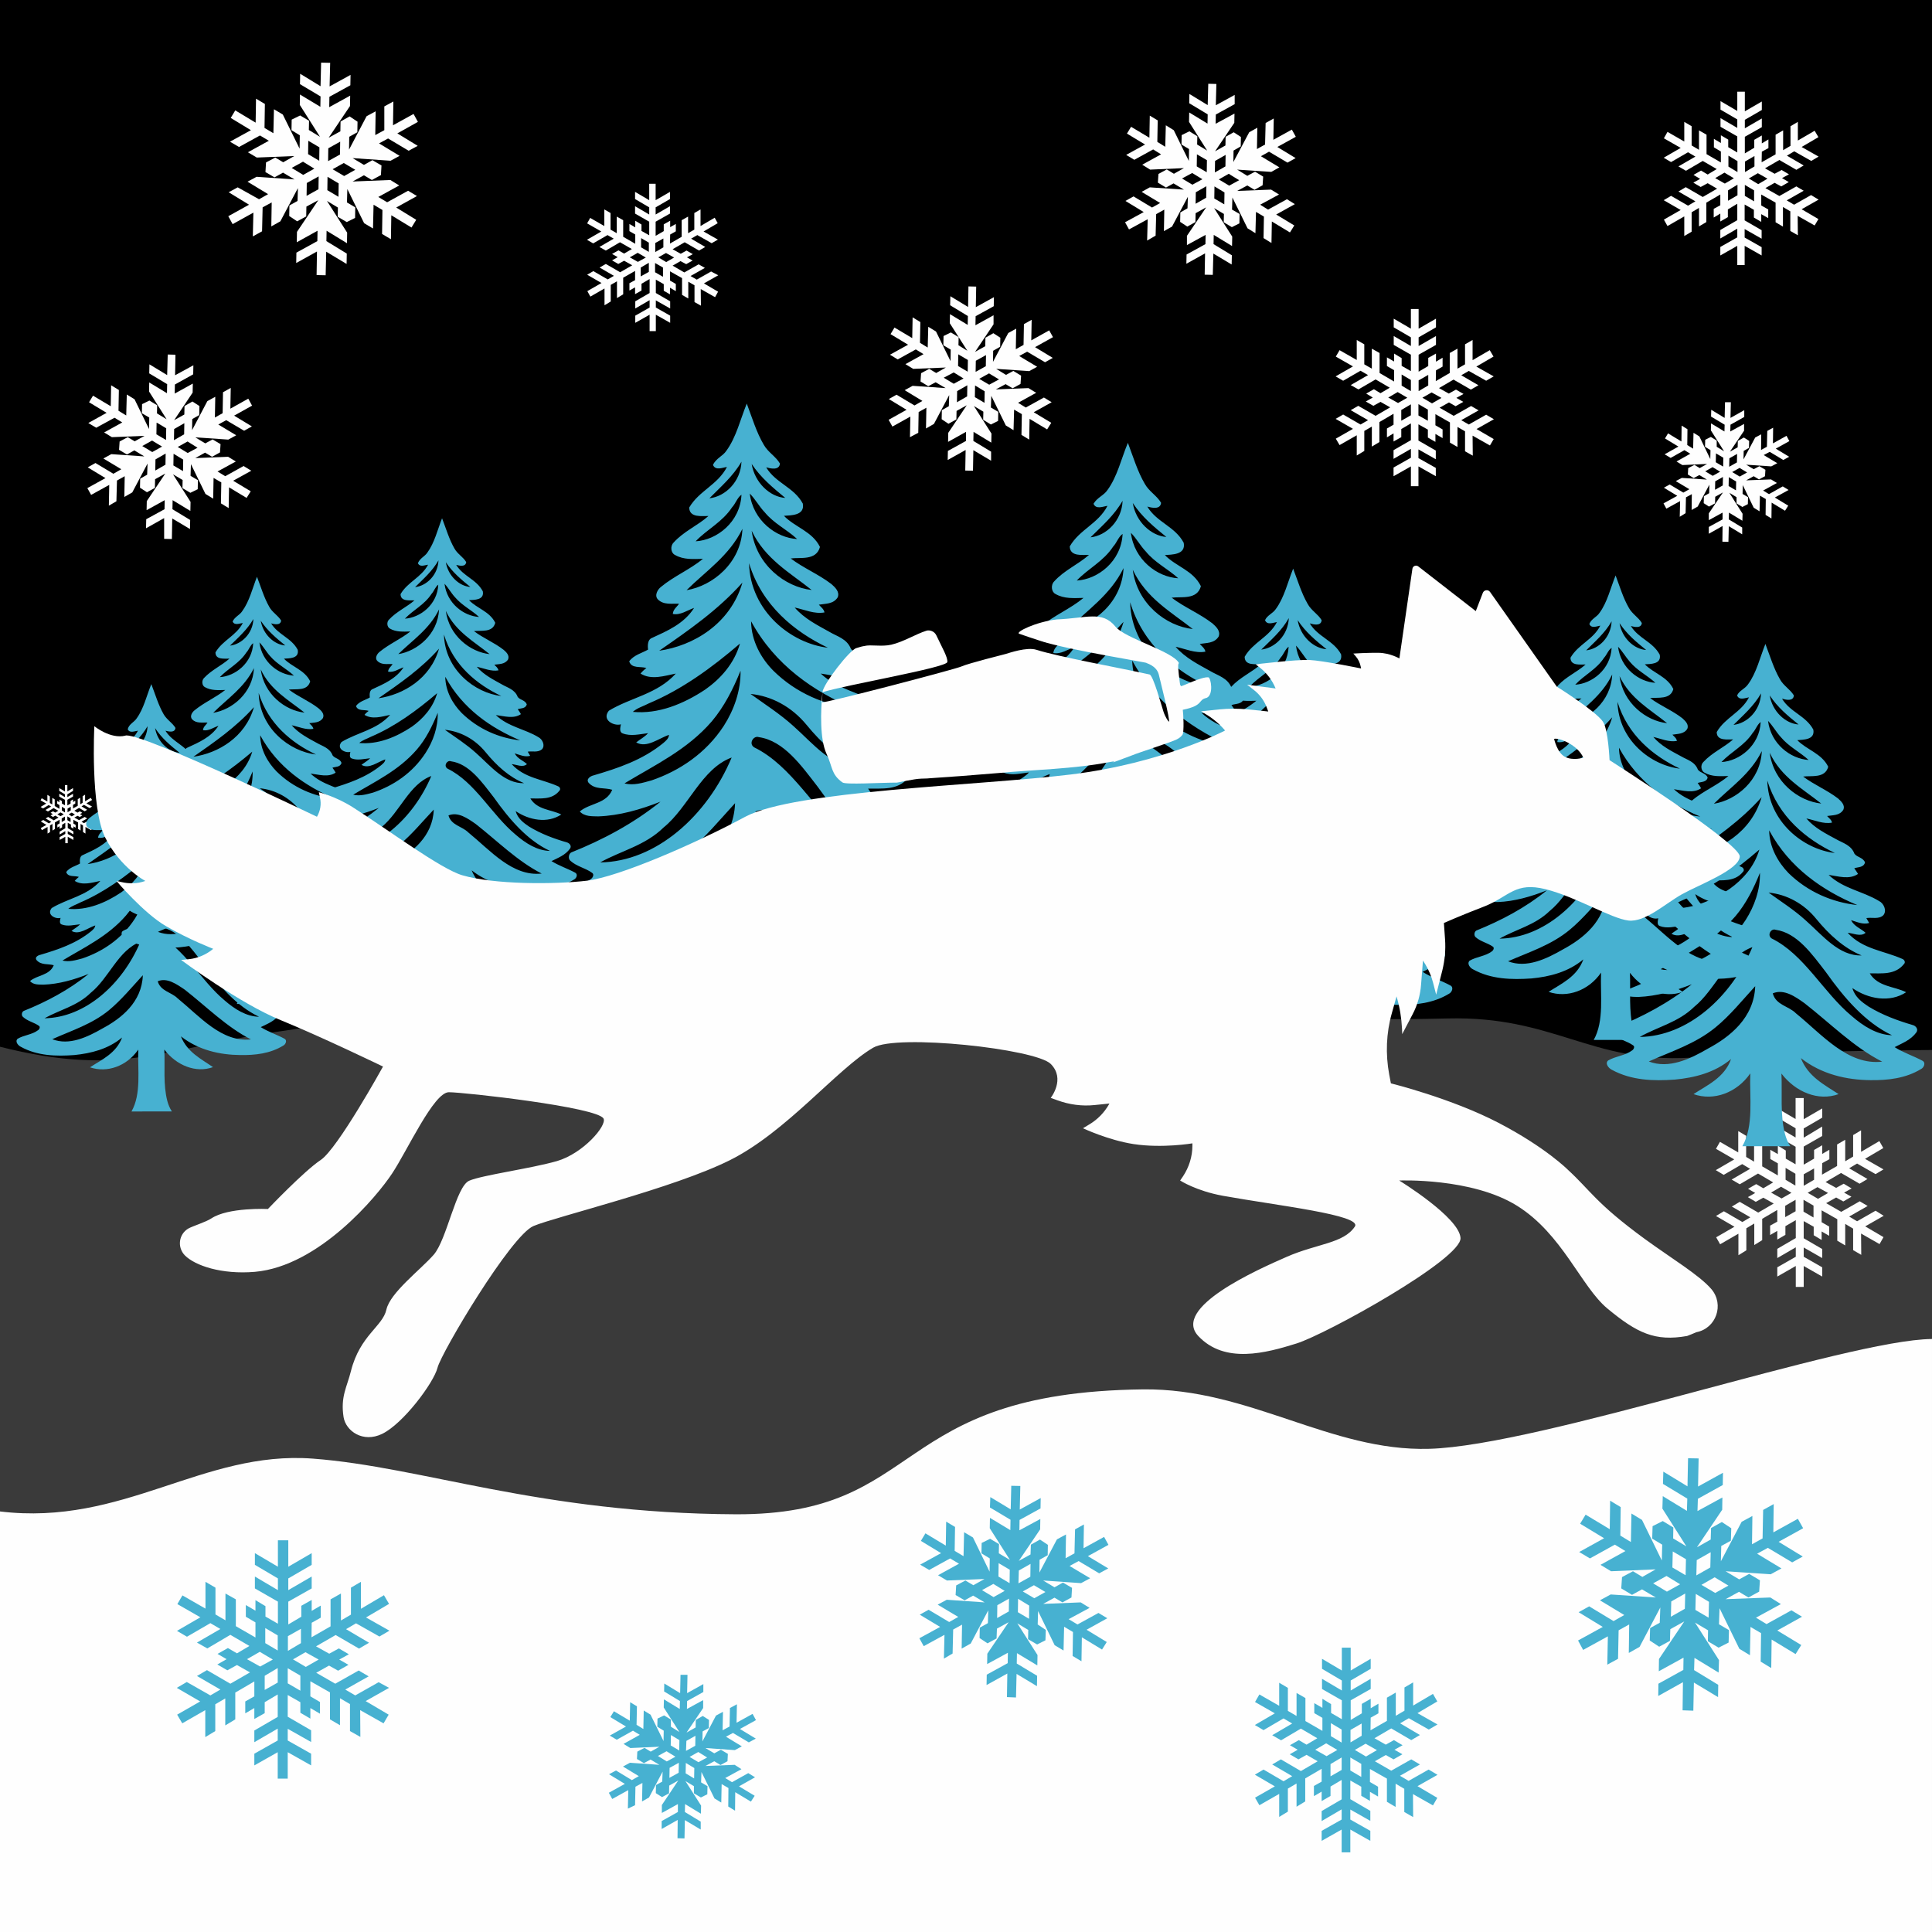<?xml version="1.0" encoding="utf-8"?>
<!-- Generator: Adobe Illustrator 22.1.0, SVG Export Plug-In . SVG Version: 6.00 Build 0)  -->
<svg version="1.1" id="Layer_1" xmlns:xodm="http://www.corel.com/coreldraw/odm/2003"
	 xmlns="http://www.w3.org/2000/svg" xmlns:xlink="http://www.w3.org/1999/xlink" x="0px" y="0px" viewBox="0 0 1024 1024"
	 style="enable-background:new 0 0 1024 1024;" xml:space="preserve">
<style type="text/css">
	.st0{fill:#3A3A3A;}
	.st1{fill:#FEFEFE;}
	.st2{fill:#47B1D1;}
</style>
<g id="Слой_x0020_1">
	<rect y="0" width="1024" height="1024"/>
	<path class="st0" d="M0,554.8c65.5,16.5,85.6,0.6,151.4-8.6c65.8-9.2,113.1-44.1,210.1-33.3c100.6,11.3,270.4,30.3,405.8,26.9
		c56.2-1.4,76.1,23.8,128.4,20.8c59-3.4,83.3-3.5,128.3-4.1V1024H0C0,867.6,0,711.2,0,554.8L0,554.8z"/>
</g>
<g id="Слой_x0020_2">
	<path class="st1" d="M376.9,143.9l-7.6,4.3l-3.3-1.9l7.6-4.3l-3.3-1.9l-7.6,4.3l-6.2-3.6l4.2-2.4l3,1.6l3.4-1.9l-3-1.7l3.1-1.7
		l-3.3-1.9l-3.1,1.7l-4.3-2.4l6.4-3.7l7.6,4.4l3.3-1.9l-7.5-4.4l3.3-1.9l7.6,4.3l3.3-1.9l-7.6-4.3l7.5-4.4l-1.6-2.9l-7.5,4.4V111
		l-3.3,1.9v8.8l-3.3,1.9v-8.8l-3.4,1.9v8.8l-6.2,3.6l0.1-4.8l3-1.7v-3.9l-3,1.7V117l-3.4,1.9v3.6l-4.3,2.5v-7.5l7.6-4.3v-3.9
		l-7.6,4.4v-3.8l7.6-4.4v-3.8l-7.6,4.4v-8.7h-3.4v8.7l-7.5-4.4v3.8l7.5,4.4v3.8l-7.5-4.4v3.9l7.5,4.3v7.2l-4.1-2.3V119l-3.3-2v3.5
		l-3.1-1.8v3.8l3.1,1.8v4.9l-6.4-3.7v-8.8l-3.4-1.9v8.8l-3.3-1.9v-8.8l-3.3-1.9v8.8l-7.5-4.3l-1.6,2.9l7.5,4.3l-7.6,4.4l3.3,1.9
		l7.6-4.4l3.3,1.9l-7.6,4.4l3.4,1.9l7.5-4.4l6.3,3.6l-4.1,2.4l-3-1.7l-3.4,1.9l3,1.7l-3,1.7l3.3,1.9l3.1-1.7l4.3,2.4l-6.4,3.7
		l-7.6-4.4l-3.3,1.9l7.6,4.4l-3.3,1.9l-7.6-4.4l-3.3,1.9l7.6,4.4l-7.5,4.3l1.6,2.9l7.5-4.3v8.9l3.3-2v-8.8l3.3-1.9v8.9l3.3-2v-8.8
		l6.3-3.6v4.9l-3,1.6v3.9l3-1.7v3.6l3.4-1.9v-3.6l4.3-2.5v7.4l-7.6,4.4v3.8l7.6-4.4v3.9l-7.6,4.3v3.8l7.6-4.3v8.7h3.3v-8.7l7.6,4.3
		v-3.8l-7.6-4.3v-3.8l7.6,4.3v-3.8l-7.6-4.4v-7.1l4.2,2.4v3.5l3.3,1.9v-3.5l3.1,1.8v-3.8l-3.1-1.8v-4.9l6.4,3.6v8.9l3.3,1.9v-8.9
		l3.3,1.9v8.9l3.4,1.9l-0.1-8.8l7.6,4.3l1.6-2.9l-7.5-4.4l7.6-4.3L376.9,143.9L376.9,143.9z M347.3,128.8L347.3,128.8l4.3-2.4v4.7
		l-4.3,2.5V128.8z M339.8,126.2L339.8,126.2l4.1,2.4v4.9l-4.1-2.4V126.2z M338.1,138.8L338.1,138.8l-4.3-2.4l4.2-2.4l4.3,2.5
		L338.1,138.8L338.1,138.8z M339.6,141.8L339.6,141.8l4.3-2.5v4.8l-4.3,2.4V141.8z M347.2,144.3v-4.9l4.2,2.4v4.9L347.2,144.3z
		 M348.9,136.4L348.9,136.4l4.1-2.3l4.3,2.4l-4.2,2.4L348.9,136.4L348.9,136.4z"/>
	<path class="st1" d="M787.7,219.8l-9.2,5.2l-4-2.3l9.2-5.2l-4-2.3l-9.2,5.2l-7.5-4.3l5-2.8l3.5,2l4.1-2.3l-3.7-2.1l3.8-2.1l-4-2.3
		l-3.8,2.1l-5.2-2.9l7.7-4.5l9.2,5.3l4-2.3l-9.1-5.3l4-2.3l9.2,5.2l4-2.3l-9.2-5.2l9.1-5.3l-2-3.4l-9.1,5.3v-10.7l-4,2.3v10.6
		l-4,2.3v-10.6l-4.1,2.3v10.6L761,202l0.1-5.7l3.5-2v-4.7l-3.5,2.1v-4.3l-4.1,2.3v4.3l-5.1,3v-9l9.2-5.2v-4.7l-9.2,5.3v-4.6l9.2-5.3
		v-4.6l-9.2,5.3v-10.4h-4.1v10.4l-9.1-5.3v4.6l9.1,5.3v4.6l-9.1-5.3v4.7l9.1,5.2v8.7l-4.9-2.8v-4.1l-4-2.4v4.2l-3.8-2.2v4.6l3.8,2.2
		v6l-7.7-4.5v-10.6l-4.1-2.3v10.6l-4-2.3v-10.6l-4-2.3v10.6l-9.1-5.2l-2,3.4l9.1,5.2l-9.2,5.3l4,2.3l9.2-5.3l4,2.3l-9.2,5.3l4.1,2.3
		l9.1-5.3l7.5,4.4l-4.9,2.9l-3.5-2.1l-4.1,2.3l3.5,2.1l-3.7,2.1l4,2.3l3.8-2.1l5.1,2.9l-7.7,4.5l-9.2-5.3l-4,2.3l9.2,5.3l-4,2.3
		l-9.2-5.3l-4,2.3l9.2,5.3l-9.1,5.2l2,3.4l9.1-5.2v10.7l4-2.4v-10.6l4-2.3v10.6l4-2.4v-10.6l7.5-4.4v5.8l-3.5,2v4.7l3.5-2.1v4.3
		l4.1-2.3v-4.3l5.1-3v8.9l-9.2,5.3v4.6l9.2-5.3v4.7l-9.2,5.2v4.6l9.2-5.2v10.5h4v-10.5l9.2,5.2V248l-9.2-5.2v-4.6l9.2,5.2v-4.6
		l-9.2-5.3v-8.6l5,2.8v4.2l4,2.3V230l3.8,2.2v-4.6l-3.8-2.2v-5.9l7.7,4.4v10.7l4,2.3v-10.6l4,2.3v10.6l4.1,2.3l-0.1-10.6l9.2,5.2
		l2-3.4l-9.1-5.3l9.2-5.2L787.7,219.8L787.7,219.8z M751.9,201.6L751.9,201.6l5.1-2.9v5.6l-5.1,3V201.6z M742.9,198.5L742.9,198.5
		l4.9,2.9v5.9l-4.9-2.9V198.5z M741,213.6L741,213.6l-5.2-2.9l5-2.9l5.1,3L741,213.6L741,213.6z M742.7,217.3L742.7,217.3l5.1-3v5.8
		l-5.1,2.9V217.3z M751.8,220.2v-6l5,2.9v5.9L751.8,220.2L751.8,220.2z M753.9,210.8L753.9,210.8l4.9-2.8l5.2,2.9l-5,2.9
		L753.9,210.8L753.9,210.8z"/>
	<path class="st1" d="M959.9,103.4l-9,5.1l-3.9-2.3l9-5.1l-3.9-2.3l-9,5.1l-7.4-4.2l4.9-2.8l3.5,1.9l4-2.3l-3.6-2.1l3.7-2l-3.9-2.3
		l-3.7,2l-5.1-2.9l7.6-4.4l9,5.2l3.9-2.3l-8.9-5.2l3.9-2.3l9,5.1l3.9-2.3l-9-5.1l8.9-5.2l-2-3.4l-8.9,5.2V64.6l-3.9,2.3v10.4
		l-3.9,2.3V69.1l-4,2.3v10.4l-7.4,4.2l0.1-5.6l3.5-1.9v-4.6l-3.5,2.1v-4.2l-4,2.3v4.2l-5,3v-8.8l9-5.1v-4.6l-9,5.2v-4.5l9-5.2v-4.5
		l-9,5.2V48.6h-4v10.2l-8.9-5.2v4.5l8.9,5.2v4.5l-8.9-5.2v4.6l8.9,5.1v8.5l-4.8-2.8v-4l-3.9-2.3v4.1l-3.7-2.2v4.5l3.7,2.2v5.8
		l-7.6-4.4V71.4l-4-2.3v10.3l-3.9-2.3V66.9l-3.9-2.3V75l-8.9-5.1l-1.9,3.4l8.9,5.1l-9,5.2l3.9,2.3l9-5.2l3.9,2.3l-9,5.2l4,2.3
		l8.9-5.2l7.4,4.3l-4.8,2.9l-3.5-2.1l-4,2.3l3.5,2.1l-3.6,2l3.9,2.3l3.7-2l5,2.9l-7.6,4.4l-9-5.2l-3.9,2.3l9,5.2l-3.9,2.3l-9-5.2
		l-3.9,2.3l9,5.2l-8.9,5.1l1.9,3.4l8.9-5.1v10.4l3.9-2.3v-10.3l3.9-2.3V120l3.9-2.3v-10.3l7.4-4.3v5.7l-3.5,1.9v4.6l3.5-2.1v4.2
		l4-2.3V111l5-3v8.7l-9,5.2v4.5l9-5.2v4.6l-9,5.1v4.5l9-5.1v10.2h3.9v-10.2l9,5.1V131l-9-5.1v-4.5l9,5.1V122l-9-5.2v-8.4l4.9,2.8
		v4.1l3.9,2.3v-4.1l3.7,2.1V111l-3.7-2.1v-5.8l7.6,4.3v10.4l3.9,2.3v-10.4l3.9,2.3v10.4l4,2.3l-0.1-10.3l9,5.1l2-3.4l-8.9-5.2l9-5.1
		L959.9,103.4L959.9,103.4z M924.9,85.6L924.9,85.6l5-2.9v5.5l-5,3V85.6z M916.1,82.5L916.1,82.5l4.8,2.9v5.8l-4.8-2.9V82.5z
		 M914.2,97.3L914.2,97.3l-5.1-2.9l4.9-2.9l5,3L914.2,97.3z M915.9,100.9L915.9,100.9l5-3v5.6l-5,2.9
		C915.9,106.4,915.9,100.9,915.9,100.9z M924.8,103.8V98l4.9,2.9v5.8L924.8,103.8z M926.9,94.6L926.9,94.6l4.8-2.8l5.1,2.9l-4.9,2.9
		L926.9,94.6L926.9,94.6z"/>
	<path class="st1" d="M47.5,434.6l-3,1.7l-1.3-0.8l3-1.7l-1.3-0.8l-3,1.7l-2.5-1.4l1.7-0.9l1.2,0.6l1.3-0.8l-1.2-0.7l1.2-0.7
		l-1.3-0.8l-1.2,0.7l-1.7-1l2.5-1.5l3,1.8l1.3-0.8l-3-1.8l1.3-0.8l3,1.7l1.3-0.8l-3-1.7l3-1.8l-0.7-1.1l-3,1.8v-3.5l-1.3,0.8v3.5
		l-1.3,0.8v-3.5l-1.3,0.8v3.5l-2.5,1.4l0-1.9l1.2-0.7v-1.5l-1.2,0.7v-1.4l-1.3,0.8v1.4l-1.7,1v-3l3-1.7v-1.5l-3,1.8v-1.5l3-1.8v-1.5
		l-3,1.8v-3.4h-1.3v3.4l-3-1.8v1.5l3,1.8v1.5l-3-1.8v1.5l3,1.7v2.9l-1.6-0.9v-1.3l-1.3-0.8v1.4l-1.2-0.7v1.5l1.2,0.7v2l-2.5-1.5
		v-3.5l-1.3-0.8v3.5l-1.3-0.8v-3.5l-1.3-0.8v3.5l-3-1.7l-0.6,1.1l3,1.7l-3,1.8l1.3,0.8l3-1.8l1.3,0.8l-3,1.8l1.3,0.8l3-1.8l2.5,1.4
		l-1.6,1l-1.2-0.7l-1.3,0.8l1.2,0.7l-1.2,0.7l1.3,0.8l1.2-0.7l1.7,1l-2.5,1.5l-3-1.8l-1.3,0.8l3,1.8l-1.3,0.8l-3-1.8l-1.3,0.8l3,1.8
		l-3,1.7l0.6,1.1l3-1.7v3.5l1.3-0.8v-3.5l1.3-0.8v3.5l1.3-0.8v-3.5l2.5-1.4v1.9l-1.2,0.7v1.5l1.2-0.7v1.4l1.3-0.8v-1.4l1.7-1v2.9
		l-3,1.8v1.5l3-1.8v1.5l-3,1.7v1.5l3-1.7v3.4h1.3v-3.4l3,1.7v-1.5l-3-1.7v-1.5l3,1.7v-1.5l-3-1.8v-2.8l1.7,0.9v1.4l1.3,0.8V438
		l1.2,0.7v-1.5l-1.2-0.7v-2l2.5,1.4v3.5l1.3,0.8v-3.5l1.3,0.8v3.5l1.3,0.8l0-3.5l3,1.7l0.7-1.1l-3-1.8l3-1.7L47.5,434.6L47.5,434.6z
		 M35.8,428.6L35.8,428.6l1.7-1v1.9l-1.7,1V428.6L35.8,428.6z M32.8,427.6L32.8,427.6l1.6,1v2l-1.6-1V427.6z M32.1,432.6L32.1,432.6
		l-1.7-1l1.7-1l1.7,1C33.8,431.6,32.1,432.6,32.1,432.6z M32.7,433.8L32.7,433.8l1.7-1v1.9l-1.7,1V433.8L32.7,433.8z M35.7,434.7v-2
		l1.7,1v2L35.7,434.7z M36.4,431.6L36.4,431.6l1.6-0.9l1.7,1l-1.7,1L36.4,431.6z"/>
	<path class="st1" d="M138.9,122.6l0.3-12.7l4.8-2.6l-0.2,12.7l4.8-2.7l9.3-17.6l-0.2,6.8l-4.3,2.4l-0.1,5.6l4.2,2.8l4.8-2.6
		l0.1-5.2l6.3-3.4l-11.3,16.8l-0.1,5.5l11-6.1l-0.1,5.5l-11.1,6.1l-0.1,5.5l11-6.1l-0.2,12.5l4.8,0.1l0.3-12.5l10.8,6.5l0.1-5.5
		l-10.8-6.6l0.1-5.5l10.8,6.6l0.1-5.6l-10.7-16.8l5.8,3.5l-0.1,4.9l4.8,2.8l4.4-2.2l0.1-5.6l-4.4-2.6l0.2-7.1l8.9,18.1l4.7,2.8
		l0.3-12.6l4.7,2.8l-0.2,12.7l4.7,2.8l0.2-12.7l10.7,6.5l2.5-4.1L210,110l11-6.1l-4.7-2.8l-11.1,6.1l-4.7-2.8l11.1-6.1l-4.7-2.9
		l-20,0.8l6-3.3l4.2,2.5l4.8-2.6l0.3-5.1l-4.8-2.8l-4.5,2.5l-6-3.6l20.1,1.4l4.8-2.6l-10.9-6.6l4.8-2.6l10.9,6.5l4.8-2.6l-10.8-6.6
		l10.9-6.1l-2.3-4.2l-10.9,6l0.2-12.6l-4.8,2.6L203.7,69l-4.8,2.6l0.2-12.6l-4.8,2.6L185,79.3l0.1-6.8l4.3-2.4l0.1-5.6l-4.2-2.8
		l-4.8,2.7l-0.1,5.2l-6.2,3.4l11.3-16.8l0.1-5.5l-11.1,6.1l0.1-5.5l11.1-6.1l0.1-5.5l-11.1,6.1l0.3-12.5l-4.8-0.1l-0.3,12.5
		l-10.8-6.6l-0.1,5.5l10.9,6.5l-0.1,5.5l-10.8-6.5l-0.1,5.5l10.7,16.9l-5.9-3.6l0.1-4.9l-4.7-2.8l-4.5,2.2l-0.1,5.6l4.4,2.7
		l-0.1,7.1l-8.9-18.1l-4.7-2.8l-0.3,12.7l-4.7-2.8l0.2-12.7l-4.7-2.8l-0.2,12.7l-10.8-6.5l-2.4,4l10.7,6.5l-11.1,6.1l4.8,2.8
		l11.1-6.1l4.7,2.8l-11.1,6.1l4.7,2.8l19.9-0.8l-5.9,3.3l-4.2-2.5l-4.9,2.6l-0.3,5.1l4.8,2.8l4.5-2.5l6.1,3.6l-20.1-1.4l-4.8,2.6
		l10.9,6.6l-4.8,2.7L126,99.3l-4.8,2.6l10.8,6.6l-11,6.1l2.3,4.2l11-6.1l-0.3,12.6L138.9,122.6L138.9,122.6z M179.5,97.2L179.5,97.2
		l-0.1,7.1l-5.9-3.5l0.1-7.1L179.5,97.2z M188.3,90L188.3,90l-5.9,3.3l-6.1-3.6l5.9-3.3L188.3,90z M174,78.6L174,78.6l6.3-3.5
		l-0.1,6.8l-6.3,3.5L174,78.6z M169.3,78.1L169.3,78.1l-0.1,7.1l-5.9-3.5l0.1-7.1L169.3,78.1z M160.6,85.7L160.6,85.7l6,3.7
		l-5.9,3.3l-6.1-3.7L160.6,85.7z M168.9,93.5L168.9,93.5l-0.1,6.8l-6.3,3.5l0.1-6.8L168.9,93.5z"/>
	<path class="st1" d="M61.7,265.7l0.3-11l4.1-2.3l-0.2,11l4.2-2.4l8.1-15.3l-0.2,5.9l-3.7,2.1l-0.1,4.8l3.7,2.4l4.2-2.3l0.1-4.6
		l5.4-3l-9.8,14.6l-0.1,4.8l9.6-5.3l-0.1,4.8l-9.7,5.3l-0.1,4.8l9.6-5.4L87,285.6l4.1,0.1l0.2-10.9l9.4,5.6l0.1-4.8l-9.4-5.7
		l0.1-4.8l9.4,5.7l0.1-4.8l-9.3-14.6l5.1,3l-0.1,4.3l4.2,2.5l3.9-1.9l0.1-4.8l-3.9-2.3l0.2-6.2l7.7,15.8l4.1,2.5l0.2-11l4.1,2.4
		l-0.2,11.1l4.1,2.5l0.2-11l9.3,5.6l2.2-3.5l-9.3-5.6l9.6-5.3l-4.1-2.5l-9.7,5.4l-4.1-2.5l9.7-5.3l-4.1-2.5l-17.4,0.7l5.2-2.9
		l3.7,2.2l4.2-2.3l0.3-4.4l-4.2-2.5l-3.9,2.1l-5.3-3.2l17.5,1.2l4.2-2.3l-9.5-5.7l4.2-2.3l9.5,5.6l4.1-2.3l-9.4-5.7l9.5-5.3l-2-3.7
		l-9.5,5.3l0.2-11l-4.1,2.3l-0.2,11.1l-4.1,2.3l0.2-11l-4.2,2.3l-8.1,15.4l0.1-5.9l3.7-2.1l0.1-4.8l-3.7-2.4l-4.2,2.4l-0.1,4.5
		l-5.4,3l9.8-14.6l0.1-4.8l-9.6,5.3l0.1-4.8l9.7-5.4l0.1-4.8l-9.7,5.3l0.2-10.9l-4.1-0.1l-0.3,10.9l-9.4-5.7l-0.1,4.8l9.5,5.7
		l-0.1,4.8l-9.4-5.7l-0.1,4.8l9.3,14.7l-5.1-3.1l0.1-4.3l-4.1-2.5l-3.9,1.9l-0.1,4.8l3.9,2.3l-0.1,6.1l-7.7-15.8l-4.1-2.5l-0.3,11.1
		l-4.1-2.5l0.2-11l-4.1-2.5l-0.2,11.1l-9.4-5.6l-2.1,3.5l9.3,5.6l-9.7,5.4l4.2,2.5l9.7-5.3l4.1,2.5l-9.6,5.3l4.1,2.5l17.3-0.7
		l-5.2,2.9l-3.7-2.2l-4.3,2.3l-0.3,4.4l4.2,2.5l3.9-2.2l5.3,3.2l-17.5-1.2l-4.2,2.3l9.5,5.7l-4.2,2.4l-9.5-5.7l-4.1,2.3l9.4,5.7
		l-9.6,5.3l2,3.6l9.6-5.3l-0.2,11L61.7,265.7L61.7,265.7z M97.1,243.6L97.1,243.6l-0.1,6.1l-5.1-3l0.1-6.2L97.1,243.6L97.1,243.6z
		 M104.7,237.3L104.7,237.3l-5.2,2.8l-5.3-3.2l5.2-2.9L104.7,237.3L104.7,237.3z M92.3,227.4L92.3,227.4l5.4-3.1l-0.1,5.9l-5.4,3.1
		L92.3,227.4z M88.1,227L88.1,227l-0.1,6.2l-5.1-3l0.1-6.2C83,223.9,88.1,227,88.1,227z M80.6,233.5L80.6,233.5l5.3,3.2l-5.2,2.9
		l-5.3-3.2L80.6,233.5z M87.8,240.4L87.8,240.4l-0.1,5.9l-5.4,3.1l0.1-5.9L87.8,240.4L87.8,240.4z"/>
	<path class="st1" d="M893.4,272l0.2-8.4l3.1-1.7l-0.1,8.4l3.2-1.8l6.2-11.6l-0.1,4.5l-2.8,1.6l-0.1,3.7l2.8,1.8l3.2-1.7l0.1-3.5
		l4.1-2.3l-7.5,11.1l0,3.6l7.3-4l0,3.6l-7.3,4l0,3.6l7.3-4.1l-0.1,8.3l3.2,0.1l0.2-8.3l7.1,4.3l0-3.6l-7.1-4.3l0.1-3.6l7.1,4.3
		l0.1-3.7l-7-11.1l3.8,2.3l0,3.3l3.1,1.9l2.9-1.5l0.1-3.7l-2.9-1.7l0.1-4.7l5.8,12l3.1,1.9l0.2-8.3l3.1,1.8l-0.1,8.4l3.1,1.9
		l0.1-8.4l7.1,4.3l1.7-2.7l-7.1-4.3l7.3-4l-3.1-1.9l-7.3,4.1l-3.1-1.9l7.3-4l-3.1-1.9l-13.2,0.5l4-2.2l2.8,1.7l3.2-1.7l0.2-3.4
		l-3.2-1.9l-3,1.6l-4-2.4l13.3,0.9l3.2-1.7l-7.2-4.3l3.2-1.7l7.2,4.3l3.1-1.7l-7.1-4.3l7.2-4l-1.5-2.8l-7.2,4l0.1-8.3l-3.1,1.7
		l-0.2,8.4l-3.1,1.7l0.1-8.3l-3.2,1.7l-6.2,11.6l0.1-4.5l2.8-1.6l0.1-3.7l-2.8-1.8l-3.2,1.8l-0.1,3.4l-4.1,2.3l7.5-11.1l0-3.6
		l-7.3,4l0.1-3.6l7.3-4.1l0-3.6l-7.3,4.1l0.2-8.3l-3.1,0l-0.2,8.3l-7.1-4.3l-0.1,3.6l7.2,4.3l-0.1,3.6l-7.1-4.3l-0.1,3.7l7,11.1
		l-3.9-2.4l0-3.3l-3.1-1.9l-3,1.5l-0.1,3.7l2.9,1.8l-0.1,4.7l-5.8-12l-3.1-1.9l-0.2,8.4l-3.1-1.9l0.1-8.4l-3.1-1.9l-0.1,8.4
		l-7.1-4.3l-1.6,2.7l7.1,4.3l-7.3,4.1l3.2,1.9l7.3-4.1l3.1,1.9l-7.3,4.1l3.1,1.9l13.1-0.6l-3.9,2.2l-2.8-1.7l-3.3,1.7l-0.2,3.4
		l3.1,1.9l3-1.6l4,2.4l-13.3-0.9l-3.2,1.7l7.2,4.3l-3.2,1.8l-7.2-4.3l-3.1,1.7l7.1,4.3l-7.3,4l1.5,2.8l7.3-4l-0.2,8.3L893.4,272
		L893.4,272z M920.2,255.2L920.2,255.2l-0.1,4.7l-3.9-2.3l0.1-4.7L920.2,255.2L920.2,255.2z M926,250.4L926,250.4l-3.9,2.2l-4-2.4
		l3.9-2.2L926,250.4z M916.6,242.9L916.6,242.9l4.1-2.3l-0.1,4.5l-4.1,2.3L916.6,242.9L916.6,242.9z M913.4,242.6L913.4,242.6
		l-0.1,4.7l-3.9-2.3l0.1-4.7L913.4,242.6L913.4,242.6z M907.7,247.6L907.7,247.6l4,2.4l-3.9,2.2l-4-2.4L907.7,247.6z M913.2,252.8
		L913.2,252.8l-0.1,4.5l-4.1,2.3l0.1-4.5L913.2,252.8L913.2,252.8z"/>
	<path class="st1" d="M486.7,229.4l0.2-11l4.1-2.3l-0.2,11l4.2-2.4l8.1-15.3l-0.2,5.9l-3.7,2.1l-0.1,4.8l3.6,2.4l4.2-2.3l0.1-4.5
		l5.4-3l-9.8,14.6l-0.1,4.8l9.5-5.3l0,4.8l-9.6,5.3l-0.1,4.8l9.5-5.3l-0.2,10.9l4.1,0.1l0.2-10.9l9.4,5.6l0-4.8l-9.4-5.7l0.1-4.8
		l9.4,5.7l0.1-4.8l-9.3-14.6l5,3l-0.1,4.3l4.1,2.5l3.8-1.9l0.1-4.8l-3.9-2.3l0.2-6.2l7.7,15.7l4.1,2.5l0.3-10.9l4.1,2.4l-0.2,11
		l4.1,2.5l0.2-11l9.3,5.6l2.2-3.5l-9.3-5.6l9.5-5.3l-4.1-2.5l-9.6,5.3l-4.1-2.5l9.6-5.3l-4.1-2.5l-17.3,0.7l5.2-2.8l3.7,2.2l4.2-2.3
		l0.3-4.4l-4.1-2.5l-3.9,2.1l-5.2-3.2l17.5,1.2l4.2-2.3l-9.5-5.7l4.2-2.3l9.5,5.6l4.1-2.3l-9.4-5.7l9.5-5.3l-2-3.6l-9.5,5.3
		l0.2-10.9l-4.1,2.3l-0.2,11l-4.1,2.3l0.2-10.9l-4.2,2.3l-8.1,15.3l0.1-5.9l3.7-2.1l0.1-4.8l-3.7-2.4l-4.2,2.4l-0.1,4.5l-5.4,3
		l9.8-14.6l0-4.8l-9.6,5.3l0.1-4.8l9.6-5.3l0.1-4.8l-9.6,5.3l0.2-10.9l-4.1-0.1l-0.2,10.9l-9.4-5.7l-0.1,4.8l9.4,5.7l-0.1,4.7
		l-9.4-5.7l-0.1,4.8l9.3,14.6L508,183l0.1-4.3l-4.1-2.5l-3.9,1.9L500,183l3.9,2.3l-0.1,6.1l-7.7-15.7l-4.1-2.5l-0.3,11l-4.1-2.5
		l0.2-11l-4.1-2.5l-0.2,11l-9.4-5.6l-2.1,3.5l9.3,5.6l-9.6,5.3l4.1,2.5l9.6-5.3l4.1,2.5l-9.6,5.3l4.1,2.5l17.3-0.7l-5.1,2.9
		l-3.7-2.2l-4.3,2.3l-0.3,4.4l4.1,2.5l3.9-2.1l5.3,3.1l-17.5-1.2l-4.2,2.3l9.4,5.7l-4.2,2.4l-9.5-5.7l-4.1,2.3l9.4,5.7l-9.5,5.3
		l2,3.6l9.5-5.3l-0.2,10.9L486.7,229.4L486.7,229.4z M521.9,207.4L521.9,207.4l-0.1,6.1l-5.1-3l0.1-6.2L521.9,207.4z M529.5,201.1
		L529.5,201.1l-5.2,2.8l-5.3-3.1l5.2-2.9L529.5,201.1L529.5,201.1z M517.2,191.2L517.2,191.2l5.4-3l-0.1,5.9l-5.4,3L517.2,191.2z
		 M513,190.8L513,190.8l-0.1,6.2l-5.1-3l0.1-6.2L513,190.8L513,190.8z M505.5,197.4L505.5,197.4l5.2,3.2l-5.2,2.8l-5.3-3.2
		L505.5,197.4z M512.7,204.2L512.7,204.2l-0.1,5.9l-5.4,3.1l0.1-5.9L512.7,204.2z"/>
	<path class="st1" d="M612.5,124.9l0.3-11.4l4.3-2.4l-0.2,11.4l4.3-2.4l8.4-15.8l-0.2,6.1l-3.8,2.2l-0.1,5l3.8,2.5l4.3-2.4l0.1-4.7
		l5.6-3.1l-10.2,15.1l0,4.9l9.9-5.4l-0.1,4.9l-10,5.5l-0.1,4.9l9.9-5.5l-0.2,11.3l4.3,0.1l0.3-11.3l9.7,5.8l0.1-4.9l-9.7-5.9
		l0.1-4.9l9.7,5.9l0.1-5l-9.6-15.1l5.2,3.1l-0.1,4.4l4.3,2.6l4-2l0.1-5l-4-2.3l0.2-6.4l8,16.3l4.2,2.6l0.3-11.3l4.2,2.5l-0.2,11.4
		l4.2,2.6l0.2-11.4l9.6,5.8l2.3-3.7l-9.6-5.8l9.9-5.5l-4.2-2.6l-10,5.5l-4.2-2.6l10-5.4l-4.2-2.6l-18,0.7l5.4-2.9l3.8,2.3l4.3-2.4
		l0.3-4.6l-4.3-2.6l-4.1,2.2l-5.4-3.3l18.1,1.2l4.3-2.4l-9.8-5.9l4.3-2.4l9.8,5.8l4.3-2.4l-9.7-5.9l9.8-5.4l-2.1-3.8l-9.8,5.4
		l0.2-11.3l-4.3,2.4l-0.3,11.4l-4.3,2.4l0.2-11.3l-4.3,2.4l-8.4,15.8l0.1-6.1l3.8-2.2l0.1-5l-3.8-2.5l-4.3,2.4l-0.1,4.6l-5.5,3.1
		l10.2-15.1l0.1-4.9l-10,5.4l0.1-4.9l10-5.5l0-4.9l-10,5.5l0.3-11.3l-4.3-0.1l-0.3,11.3l-9.7-5.9l-0.1,4.9l9.8,5.9l-0.1,4.9
		l-9.7-5.9l-0.1,5l9.6,15.2l-5.3-3.2l0.1-4.4l-4.2-2.6l-4.1,2l-0.1,5l4,2.4l-0.1,6.3l-8-16.3l-4.2-2.6l-0.3,11.4l-4.2-2.6l0.2-11.4
		l-4.2-2.5L609.2,73l-9.7-5.8l-2.2,3.6l9.6,5.8l-10,5.5l4.3,2.6l10-5.5l4.2,2.6l-10,5.5l4.2,2.6l17.9-0.8l-5.3,3l-3.8-2.3l-4.4,2.4
		l-0.3,4.6l4.3,2.6l4-2.2l5.5,3.3l-18.1-1.2l-4.3,2.4l9.8,5.9l-4.3,2.4l-9.8-5.9l-4.3,2.4l9.7,5.9l-9.9,5.4l2.1,3.8l9.9-5.4
		l-0.3,11.3L612.5,124.9L612.5,124.9z M649,102L649,102l-0.1,6.3l-5.3-3.1l0.1-6.4C643.7,98.8,649,102,649,102z M656.8,95.5
		L656.8,95.5l-5.3,2.9l-5.5-3.3l5.3-3C651.3,92.2,656.8,95.5,656.8,95.5z M644,85.3L644,85.3l5.6-3.2l-0.1,6.1l-5.6,3.2L644,85.3z
		 M639.7,84.9L639.7,84.9l-0.1,6.4l-5.3-3.1l0.1-6.4L639.7,84.9z M631.9,91.7L631.9,91.7l5.4,3.3l-5.3,2.9l-5.5-3.3
		C626.5,94.6,631.9,91.7,631.9,91.7z M639.4,98.7L639.4,98.7l-0.1,6.1l-5.6,3.2l0.1-6.1L639.4,98.7z"/>
	<path class="st1" d="M994.1,641.7l-9.8,5.6l-4.2-2.5l9.8-5.6l-4.2-2.5l-9.8,5.6l-8-4.6l5.3-3l3.8,2.1l4.3-2.5l-3.9-2.2l4-2.2
		l-4.2-2.5l-4,2.2l-5.6-3.1l8.2-4.8l9.8,5.7l4.2-2.5l-9.7-5.7l4.2-2.5l9.8,5.6l4.2-2.5l-9.8-5.6l9.7-5.7l-2.1-3.7l-9.7,5.7v-11.4
		l-4.2,2.5v11.4l-4.2,2.5v-11.4l-4.3,2.5v11.4l-8,4.6l0.1-6.1l3.8-2.1v-5l-3.8,2.2v-4.6l-4.3,2.5v4.6l-5.5,3.2v-9.6l9.8-5.6v-5
		L956,603v-4.9l9.8-5.7v-4.9l-9.8,5.7V582h-4.3v11.1l-9.7-5.7v4.9l9.7,5.7v4.9l-9.7-5.7v5l9.7,5.6v9.3l-5.2-3v-4.3l-4.2-2.6v4.5
		l-4-2.3v4.9l4,2.3v6.4l-8.3-4.8v-11.3l-4.3-2.5v11.3l-4.2-2.5V602l-4.2-2.5v11.3l-9.7-5.6l-2.1,3.7l9.7,5.6l-9.8,5.7l4.2,2.5
		l9.8-5.7l4.2,2.5l-9.8,5.7l4.3,2.5l9.7-5.7l8,4.7l-5.2,3.1l-3.8-2.2l-4.3,2.5l3.8,2.2l-3.9,2.2l4.2,2.5l4-2.2l5.5,3.1l-8.2,4.8
		l-9.8-5.7l-4.2,2.5l9.8,5.7l-4.2,2.5l-9.8-5.7l-4.2,2.5l9.8,5.7l-9.7,5.6l2.1,3.7l9.7-5.6v11.4l4.2-2.6V651l4.2-2.5v11.4l4.2-2.6
		v-11.3l8-4.7v6.2l-3.8,2.1v5l3.8-2.2v4.6l4.3-2.5v-4.6l5.5-3.2v9.5l-9.8,5.7v4.9l9.8-5.7v5l-9.8,5.6v4.9l9.8-5.6v11.1h4.2v-11.1
		l9.8,5.6v-4.9l-9.8-5.6v-4.9l9.8,5.6V662l-9.8-5.7v-9.1l5.3,3v4.5l4.2,2.5v-4.5l4,2.3v-4.9l-4-2.3v-6.3l8.3,4.7v11.4l4.2,2.5v-11.4
		l4.2,2.5v11.4l4.3,2.5l-0.1-11.3l9.8,5.6l2.1-3.7l-9.7-5.7l9.8-5.6L994.1,641.7L994.1,641.7z M956,622.4L956,622.4l5.5-3.1v6
		l-5.5,3.2V622.4z M946.4,619L946.4,619l5.2,3.1v6.3l-5.2-3.1V619z M944.3,635.2L944.3,635.2l-5.6-3.1l5.3-3.1l5.5,3.2L944.3,635.2z
		 M946.2,639.1L946.2,639.1l5.5-3.2v6.1l-5.5,3.1V639.1z M955.9,642.2v-6.3l5.3,3.1v6.3L955.9,642.2z M958.1,632.2L958.1,632.2
		l5.2-3l5.6,3.1l-5.3,3.1L958.1,632.2z"/>
</g>
<g id="Слой_x0020_3">
	<path class="st2" d="M83.6,520.1c1.5,5.3,7.2,5.7,10.5,9c11.8,9.6,23.4,23.5,38.9,21.8c-12.8-6.5-23.5-17.3-35-26.3
		C93.6,521.6,88.5,518,83.6,520.1z M57.8,535.4c-9.1,7.5-19.9,10.8-30.1,15.4c9,3.5,18.6-1.1,26.8-5.8c9.7-5.2,20.7-13.8,21.2-28.1
		C69.9,523.2,64.3,530,57.8,535.4z M48.1,526.2c-7.1,7-16.4,9-24.5,13.5c21.4-0.3,41.2-17.8,50.8-40.5
		C62.7,503.5,57.8,518.4,48.1,526.2z M83,495.3c14.7,7.1,23.3,24.3,36,34.9c5.4,4.7,11.6,8.6,18.3,8.7c-12-5.7-21.5-16.7-29.8-28.4
		c-6.3-8.1-13-17.8-22.7-19.1C82.8,490.6,80.8,493.8,83,495.3L83,495.3z M81.7,474.7c5.5,4,11.3,7.6,16.5,12.3
		c7.7,6.8,15.1,16.3,25.4,16c-7.9-3.2-14.6-9.3-20.4-16.4C97.5,479.6,89.8,475.4,81.7,474.7z M66.8,485.2
		c-9.6,11.1-22.1,16.9-33.7,23.9c3.5,0.9,7.1-0.2,10.5-1.1c10.7-3.6,21-10.4,27.9-21.1c3.8-6,6.5-13.5,6.4-21.2
		C75,472.8,71.5,479.7,66.8,485.2z M42.4,478.4c-2,1.1-4.3,1.7-6.2,3.3c9.8,0.9,19.5-3,28-8.7c5.7-4.1,11.1-9.9,13.3-17.7
		C66.7,464.6,55.1,473,42.4,478.4z M81.9,446.6c0.1,7.7,4,14.4,8.7,19.2c8.7,8.6,19.9,13.3,31.1,14.5
		C106.2,473.8,91.1,463.6,81.9,446.6z M46.4,458c13.1-1.9,27.5-10.3,32.1-26.3C69,442.4,57.6,450.2,46.4,458z M81.1,424.2
		c0.5,18.7,16.4,31,30.4,32.6C98.7,450.7,86,440.5,81.1,424.2L81.1,424.2z M82.1,411.7c1.7,13.1,12.9,21.8,23.2,22.9
		C97,427.9,87.3,422.6,82.1,411.7z M57,434.6c10-1.6,21-10.5,21.6-23.7C73.5,421.4,64.5,427.2,57,434.6z M74.6,402.7
		c-3.8,5.8-9.6,8.4-14.1,13.1c8.1-0.5,17.2-7.4,17.7-18C76.6,398.9,75.9,401.2,74.6,402.7z M81.4,397.3
		c1.3,10.4,10.1,17.1,18.3,17.6c-4-3.7-8.9-6-12.6-10.3C85,402.4,83.5,399.5,81.4,397.3z M82.2,385.9c1.2,7.2,7.1,12.7,13,13.1
		C90.4,395.2,85.7,391.3,82.2,385.9z M65.8,399.1c6.1-0.7,12.1-6.4,12.4-14.2C74.9,390.7,70.2,394.7,65.8,399.1z M72.4,380.8
		c3.8-5.2,5.3-12.1,7.8-18.2c2.1,5.4,3.7,11,6.5,15.9c1.7,3,4.6,4.5,6.3,7.3c-0.3,2.8-3.7,1.9-5.3,1.5c3.7,6.1,10.7,7.6,14.1,14
		c0.9,4.8-4.7,4.5-7.3,4.8c4.3,4.5,10.9,5.9,13.9,12c-1.4,5.4-7.6,3.9-11.3,4.4c5,3.8,10.7,6,15.7,9.9c1.3,1.1,3.3,2.9,2.4,5.1
		c-1.7,2.7-4.8,2.4-7.3,2.8c0.8,0.9,1.9,1.6,2.2,3c-3.9,0.7-7.7-1.1-11.5-1.9c3.8,4.4,8.8,6.8,13.4,9.4c2.9,1.7,6.8,2.6,8.3,6.6
		c1.3,1.7,3.8,1.6,4.7,3.9c-0.6,2.4-3.2,2-4.8,2.6c0.6,0.8,1.2,1.7,1.7,2.6c-3.9,2.7-9,1-13.3,0.5c6.6,6.3,15.4,7.3,22.8,11.8
		c1.9,1,3.6,4.2,1.8,6.3c-2.2,1.9-5.1,0.9-7.7,1.3c0.4,0.7,0.9,1.5,1.3,2.2c-2.8,0.8-5.5-0.5-8.2-1.3c1.5,2.9,4.4,3.7,6.5,5.7
		c-2.3,2-5.5,0.2-8.1,0c6.8,7.5,16.5,8,24.7,11.8c0.8,0.3,1.4,1.5,0.6,2.3c-4,5-10.2,4-15.4,4.1c3.7,6.1,11,5.7,16.4,8.5
		c-7.4,4.9-17.1,3-24.2-1.8c1.1,4,4.3,6.3,7.2,8.2c6.3,3.9,13.2,6.4,20.1,8.4c1.2,0.3,2.7,1.8,1.6,3.3c-2.5,3.5-6.4,4.9-9.8,6.6
		c4,2.5,8.4,3.9,12.5,6.1c1.7,0.8,0.7,3.1-0.6,3.7c-7,4.3-15,5.1-22.7,5c-10.9-0.1-22.2-2.6-31.5-9.9c3.3,8.4,10.8,12,17,16.3
		c-9.1,3.3-19.4-0.9-25.8-9.3c0.4,9.1-0.7,18.5,1.6,27.3c0.5,1.9,1.3,3.8,2.4,5.5H69.7c5.3-9.4,3.2-22,3.6-32.8
		c-6.1,8.8-16.5,12.5-25.6,9.4c6.2-4.1,13.9-7.4,17-15.8c-7.4,6.2-16.5,8.4-25.3,9.3c-9.5,0.7-19.6,0.5-28.4-4.4
		c-1.3-0.6-3.2-2.7-1.7-4.2c3.5-2.1,7.6-2.1,10.9-4.6c0.7-0.4,1.3-1.8,0.4-2.3c-2.7-1.9-5.9-2.4-8.4-4.7c-1-0.8-0.7-2.7,0.4-3.2
		c12-4.8,23.9-11.1,34.4-19.6c-7.8,3.1-15.8,5.4-24,5.7c-2.4-0.1-5.2,0.2-7.1-1.9c3.9-3.3,10.3-2.9,12.6-8.4c-3-0.9-6.6,0.1-9.1-2.7
		c-1.2-1.5,0.8-2.6,1.9-2.8c9.4-2.8,18.9-5.9,27-12.5c0.9-0.8,2-1.6,2.2-3.1c-4,1.3-8.6,5.3-12.6,2.9c1.5-1.2,3.2-2.1,4.6-3.5
		c-3.3,0.3-6.6,1.3-9.8,0.1c-1.4-0.5-0.9-2.3-0.6-3.5c-2.6,0.8-7.6-1.6-4.7-5.2c8.4-5.1,18.7-6.4,25.8-14.4c-4.4,0.9-9.5,2.6-13.6,0
		c0.7-0.8,1.4-1.5,2.2-2.1c-2.1-0.8-5.8,0.3-6.7-2.6c1.8-2.5,4.9-3.1,7.3-4.5c-0.2-1.8-0.1-4,1.5-4.5c5.8-2.7,12.3-5.4,16.3-11.5
		c-2.7,0.9-5.3,2.9-8.2,2.3c0.1-1.8,1.6-2.7,2.4-4c-2.7-0.2-5.9,0.6-8.1-1.7c-1.5-1.5-0.1-3.8,1.2-4.8c5.1-4.2,11.1-6.7,16.3-10.8
		c-3.6,0.1-7.5,0.4-10.8-1.5c-1.6-0.8-1.8-3.5-0.5-4.8c4-4.3,9.2-6.5,13.5-10.2c-2.4-0.1-7.4,0.8-7.4-3.3c3.8-6.5,11-8.8,14.5-15.6
		c-1.7,0.2-4.4,1.5-5.4-0.8C68.4,383.7,71,382.9,72.4,380.8L72.4,380.8z"/>
	<path class="st2" d="M139.6,463.2c1.5,5.3,7.2,5.7,10.5,9c11.8,9.6,23.4,23.5,38.8,21.8c-12.8-6.5-23.5-17.3-35-26.3
		C149.7,464.7,144.6,461.1,139.6,463.2L139.6,463.2z M113.8,478.5c-9.1,7.5-19.9,10.8-30.1,15.4c9,3.5,18.6-1.1,26.8-5.8
		c9.7-5.2,20.7-13.8,21.2-28C125.9,466.3,120.4,473.1,113.8,478.5z M104.2,469.3c-7.1,7-16.4,9-24.5,13.5
		c21.4-0.3,41.2-17.8,50.8-40.5C118.8,446.6,113.8,461.5,104.2,469.3z M139.1,438.4c14.6,7.1,23.3,24.3,36,34.9
		c5.4,4.7,11.6,8.6,18.3,8.7c-12-5.6-21.5-16.7-29.8-28.4c-6.3-8.1-13-17.8-22.7-19.1C138.9,433.8,136.9,436.9,139.1,438.4
		L139.1,438.4z M137.7,417.8c5.6,4,11.3,7.7,16.5,12.4c7.7,6.8,15.1,16.3,25.4,16c-7.9-3.2-14.6-9.3-20.4-16.4
		C153.6,422.7,145.8,418.6,137.7,417.8z M122.8,428.3c-9.6,11.1-22.1,16.9-33.7,24c3.5,0.9,7.1-0.2,10.5-1.1
		c10.7-3.6,21-10.4,27.9-21.1c3.9-6,6.6-13.5,6.4-21.2C131,415.9,127.5,422.8,122.8,428.3L122.8,428.3z M98.5,421.5
		c-2.1,1.1-4.4,1.6-6.2,3.3c9.8,0.9,19.5-3,28-8.7c5.7-4.1,11.1-9.9,13.4-17.7C122.7,407.7,111.1,416.1,98.5,421.5z M137.9,389.7
		c0.1,7.7,4,14.4,8.7,19.2c8.7,8.6,19.9,13.3,31.1,14.5C162.2,416.9,147.1,406.7,137.9,389.7z M102.5,401.1
		c13.1-1.9,27.5-10.3,32.1-26.3C125,385.5,113.7,393.3,102.5,401.1z M137.1,367.3c0.5,18.7,16.4,31,30.4,32.6
		C154.7,393.9,142.1,383.6,137.1,367.3z M138.2,354.8c1.7,13.1,12.9,21.8,23.2,22.9C153.1,371.1,143.3,365.8,138.2,354.8z
		 M113,377.8c10-1.6,21-10.5,21.6-23.7C129.5,364.5,120.5,370.3,113,377.8z M130.6,345.8c-3.8,5.8-9.6,8.4-14.1,13.1
		c8.1-0.5,17.2-7.4,17.7-18C132.6,342,132,344.3,130.6,345.8z M137.5,340.5c1.3,10.4,10.1,17.1,18.3,17.6c-4-3.7-8.9-6-12.6-10.3
		C141.1,345.5,139.6,342.6,137.5,340.5z M138.2,329c1.2,7.2,7.1,12.7,13,13.1C146.5,338.3,141.8,334.4,138.2,329z M121.9,342.2
		c6.1-0.7,12.1-6.4,12.4-14.1C131,333.8,126.3,337.9,121.9,342.2z M128.4,323.9c3.8-5.2,5.4-12.1,7.8-18.2c2.1,5.4,3.7,11,6.5,15.9
		c1.6,3,4.6,4.5,6.3,7.3c-0.3,2.8-3.7,1.9-5.3,1.5c3.7,6.1,10.7,7.6,14.1,14c0.9,4.8-4.7,4.5-7.3,4.7c4.3,4.5,10.9,5.9,13.9,12
		c-1.4,5.4-7.6,3.9-11.3,4.4c5,3.8,10.7,6,15.7,9.9c1.3,1.1,3.3,2.9,2.4,5.1c-1.7,2.7-4.8,2.4-7.3,2.8c0.8,0.9,1.9,1.6,2.2,3
		c-3.9,0.7-7.7-1.1-11.5-1.9c3.8,4.4,8.7,6.8,13.4,9.4c2.9,1.7,6.8,2.6,8.3,6.6c1.3,1.7,3.8,1.6,4.7,3.9c-0.6,2.4-3.2,2-4.8,2.6
		c0.6,0.8,1.2,1.7,1.7,2.6c-3.9,2.7-9,1-13.3,0.5c6.6,6.3,15.4,7.3,22.7,11.8c1.9,1,3.6,4.2,1.8,6.3c-2.2,1.9-5.1,0.9-7.6,1.3
		c0.4,0.7,0.9,1.5,1.3,2.2c-2.8,0.8-5.5-0.5-8.2-1.3c1.5,2.9,4.4,3.7,6.5,5.7c-2.3,2-5.5,0.2-8.1,0c6.8,7.5,16.5,8,24.7,11.8
		c0.8,0.3,1.4,1.5,0.6,2.3c-4,5-10.2,4-15.4,4.1c3.7,6.1,11,5.8,16.4,8.5c-7.4,4.9-17.1,3-24.2-1.8c1.1,4,4.3,6.3,7.2,8.2
		c6.3,3.9,13.2,6.4,20.1,8.4c1.2,0.3,2.7,1.8,1.6,3.3c-2.5,3.5-6.4,4.9-9.8,6.6c4,2.5,8.4,3.9,12.5,6.1c1.7,0.9,0.7,3.1-0.6,3.7
		c-6.9,4.3-15,5.1-22.7,5c-10.9-0.1-22.2-2.6-31.5-9.9c3.3,8.4,10.8,12,17,16.3c-9.1,3.3-19.4-0.9-25.8-9.3
		c0.4,9.1-0.6,18.5,1.6,27.3c0.5,1.9,1.3,3.8,2.4,5.5h-21.6c5.3-9.4,3.2-22,3.6-32.8c-6.1,8.8-16.5,12.5-25.6,9.4
		c6.2-4.1,13.9-7.4,16.9-15.9c-7.4,6.2-16.5,8.4-25.3,9.3c-9.5,0.7-19.5,0.5-28.4-4.4c-1.3-0.6-3.2-2.7-1.7-4.2
		c3.5-2.1,7.6-2.1,10.9-4.6c0.7-0.4,1.3-1.8,0.4-2.3c-2.7-1.9-5.9-2.4-8.4-4.6c-0.9-0.8-0.7-2.7,0.4-3.2c12-4.8,23.9-11.1,34.5-19.6
		c-7.8,3.1-15.8,5.4-24,5.7c-2.4-0.1-5.2,0.2-7.1-1.9c3.9-3.3,10.3-2.9,12.5-8.4c-3-0.9-6.6,0.1-9.1-2.7c-1.2-1.5,0.8-2.6,1.8-2.8
		c9.4-2.8,19-5.9,27-12.5c0.9-0.8,2.1-1.6,2.2-3.1c-4,1.3-8.6,5.3-12.6,2.9c1.5-1.2,3.2-2.1,4.6-3.5c-3.3,0.3-6.6,1.3-9.8,0.1
		c-1.4-0.5-0.9-2.3-0.7-3.5c-2.6,0.8-7.6-1.6-4.7-5.2c8.4-5.1,18.7-6.4,25.8-14.4c-4.4,0.9-9.5,2.6-13.6,0c0.7-0.8,1.4-1.5,2.2-2.1
		c-2.1-0.8-5.8,0.3-6.7-2.6c1.8-2.5,4.9-3.1,7.3-4.5c-0.2-1.8-0.1-4,1.6-4.5c5.8-2.7,12.3-5.4,16.3-11.5c-2.7,0.9-5.3,2.9-8.2,2.3
		c0.1-1.8,1.6-2.7,2.4-4c-2.7-0.2-5.9,0.6-8.1-1.7c-1.5-1.5-0.1-3.8,1.2-4.8c5.1-4.2,11.1-6.7,16.3-10.8c-3.6,0.1-7.5,0.4-10.8-1.5
		c-1.6-0.8-1.8-3.5-0.5-4.8c4-4.3,9.2-6.5,13.5-10.3c-2.4-0.1-7.4,0.8-7.4-3.3c3.8-6.5,11-8.8,14.5-15.6c-1.7,0.2-4.4,1.5-5.4-0.8
		C124.5,326.8,127,326.1,128.4,323.9L128.4,323.9z"/>
	<path class="st2" d="M237.7,432.2c1.5,5.3,7.2,5.7,10.5,9c11.8,9.6,23.4,23.5,38.9,21.8c-12.8-6.5-23.5-17.3-35-26.3
		C247.8,433.7,242.7,430.1,237.7,432.2L237.7,432.2z M212,447.5c-9.1,7.5-19.9,10.8-30.1,15.4c9,3.5,18.6-1.1,26.8-5.8
		c9.7-5.2,20.7-13.8,21.2-28C224,435.3,218.5,442.1,212,447.5z M202.3,438.3c-7.1,7-16.4,9-24.5,13.5c21.4-0.3,41.2-17.8,50.8-40.5
		C216.9,415.6,211.9,430.5,202.3,438.3z M237.2,407.4c14.6,7.1,23.3,24.3,36,34.9c5.4,4.7,11.6,8.6,18.3,8.7
		c-12-5.6-21.5-16.7-29.8-28.4c-6.3-8.1-13-17.8-22.7-19.1C237,402.7,234.9,405.9,237.2,407.4L237.2,407.4z M235.8,386.8
		c5.6,4,11.3,7.6,16.5,12.3c7.7,6.8,15.1,16.3,25.5,16c-7.9-3.2-14.6-9.3-20.4-16.4C251.7,391.7,243.9,387.6,235.8,386.8z
		 M220.9,397.3c-9.6,11.1-22.1,16.9-33.7,23.9c3.5,0.9,7.1-0.2,10.5-1.1c10.7-3.6,21-10.4,27.9-21.1c3.9-6,6.6-13.5,6.4-21.2
		C229.1,384.9,225.7,391.8,220.9,397.3L220.9,397.3z M196.6,390.5c-2.1,1.1-4.4,1.7-6.2,3.3c9.8,0.9,19.5-3,28-8.7
		c5.7-4.1,11.1-9.9,13.3-17.7C220.8,376.7,209.3,385.1,196.6,390.5L196.6,390.5z M236,358.7c0.1,7.7,4,14.4,8.7,19.2
		c8.8,8.6,19.9,13.3,31,14.5C260.3,385.9,245.2,375.7,236,358.7z M200.6,370.1c13.1-1.9,27.5-10.3,32.1-26.3
		C223.2,354.5,211.8,362.3,200.6,370.1z M235.3,336.3c0.5,18.7,16.4,31,30.4,32.6C252.8,362.8,240.2,352.6,235.3,336.3z
		 M236.3,323.8c1.7,13.1,12.9,21.8,23.2,22.9C251.2,340,241.4,334.7,236.3,323.8L236.3,323.8z M211.1,346.7
		c10-1.6,21-10.5,21.6-23.7C227.6,333.5,218.6,339.3,211.1,346.7L211.1,346.7z M228.7,314.8c-3.8,5.8-9.6,8.4-14.1,13.1
		c8.1-0.5,17.2-7.4,17.7-18C230.7,311,230.1,313.3,228.7,314.8z M235.6,309.4c1.3,10.4,10.1,17.1,18.3,17.6c-4-3.7-8.9-6-12.6-10.3
		C239.2,314.5,237.7,311.6,235.6,309.4z M236.3,298c1.2,7.2,7.1,12.7,13,13.1C244.6,307.3,239.9,303.4,236.3,298z M220,311.2
		c6.1-0.7,12.1-6.4,12.4-14.2C229.1,302.8,224.4,306.8,220,311.2z M226.5,292.9c3.8-5.2,5.4-12.1,7.8-18.2c2.1,5.4,3.7,11,6.5,15.9
		c1.6,3,4.6,4.5,6.3,7.3c-0.3,2.8-3.7,1.9-5.3,1.5c3.7,6.1,10.7,7.6,14.1,14c0.9,4.8-4.7,4.5-7.3,4.7c4.3,4.5,10.9,5.9,13.9,12
		c-1.4,5.4-7.6,3.9-11.3,4.4c5,3.8,10.7,6,15.7,9.9c1.3,1.1,3.3,2.9,2.4,5.1c-1.7,2.7-4.8,2.4-7.3,2.8c0.8,0.9,1.9,1.6,2.2,3
		c-3.9,0.7-7.7-1.1-11.5-1.9c3.8,4.4,8.8,6.8,13.4,9.4c2.9,1.7,6.8,2.6,8.3,6.6c1.3,1.7,3.9,1.6,4.8,3.9c-0.6,2.4-3.2,2-4.8,2.6
		c0.6,0.8,1.2,1.7,1.7,2.6c-3.9,2.7-9,1-13.3,0.5c6.6,6.3,15.4,7.3,22.7,11.8c1.9,1,3.6,4.2,1.8,6.3c-2.2,1.9-5.1,0.9-7.6,1.3
		c0.4,0.7,0.9,1.5,1.3,2.2c-2.8,0.8-5.5-0.5-8.2-1.3c1.5,2.9,4.4,3.7,6.5,5.7c-2.3,2-5.5,0.2-8.1,0c6.8,7.5,16.5,8,24.7,11.8
		c0.8,0.3,1.4,1.5,0.6,2.3c-4,5-10.2,4-15.4,4.1c3.7,6.1,11,5.8,16.4,8.5c-7.4,4.9-17.1,3-24.2-1.8c1.1,4,4.3,6.3,7.1,8.2
		c6.4,3.9,13.2,6.4,20.1,8.4c1.2,0.3,2.7,1.8,1.6,3.3c-2.5,3.5-6.4,4.9-9.8,6.6c4,2.5,8.4,3.9,12.5,6.1c1.7,0.9,0.7,3.1-0.6,3.7
		c-7,4.3-15,5.1-22.7,5c-10.9-0.1-22.2-2.6-31.5-9.9c3.3,8.4,10.7,12,17,16.3c-9.1,3.3-19.4-0.9-25.8-9.3c0.4,9.1-0.6,18.5,1.6,27.3
		c0.5,1.9,1.3,3.8,2.4,5.5h-21.6c5.3-9.4,3.2-22,3.6-32.8c-6.1,8.8-16.5,12.5-25.6,9.4c6.2-4.1,13.9-7.4,16.9-15.9
		c-7.4,6.2-16.5,8.4-25.3,9.3c-9.5,0.7-19.6,0.5-28.4-4.4c-1.3-0.6-3.2-2.7-1.7-4.2c3.5-2.1,7.6-2.1,10.9-4.6
		c0.7-0.4,1.3-1.8,0.4-2.3c-2.7-1.9-5.9-2.4-8.4-4.6c-1-0.8-0.7-2.7,0.4-3.2c12-4.8,23.9-11.1,34.4-19.6c-7.8,3.1-15.8,5.4-24,5.7
		c-2.4-0.1-5.2,0.2-7.1-1.9c3.9-3.3,10.3-2.9,12.5-8.4c-3-0.9-6.6,0.1-9.1-2.7c-1.2-1.5,0.8-2.6,1.9-2.8c9.4-2.8,18.9-5.9,27-12.5
		c0.9-0.8,2.1-1.6,2.2-3.1c-4,1.3-8.6,5.3-12.6,2.9c1.5-1.2,3.2-2.1,4.6-3.5c-3.3,0.3-6.6,1.3-9.8,0.1c-1.4-0.5-0.9-2.3-0.7-3.5
		c-2.6,0.8-7.6-1.6-4.7-5.2c8.4-5.1,18.7-6.4,25.8-14.4c-4.4,0.9-9.5,2.6-13.6,0c0.6-0.8,1.4-1.5,2.2-2.1c-2.1-0.8-5.8,0.3-6.7-2.6
		c1.8-2.5,4.9-3.1,7.3-4.5c-0.2-1.8-0.1-4,1.6-4.5c5.8-2.7,12.3-5.4,16.3-11.5c-2.7,0.9-5.3,2.9-8.2,2.3c0.1-1.8,1.6-2.7,2.4-4
		c-2.7-0.2-5.9,0.6-8.1-1.7c-1.5-1.5-0.1-3.8,1.2-4.8c5.1-4.2,11.1-6.7,16.3-10.8c-3.6,0.1-7.5,0.4-10.8-1.5
		c-1.6-0.8-1.9-3.5-0.5-4.8c4-4.3,9.2-6.5,13.5-10.2c-2.4-0.1-7.4,0.8-7.4-3.3c3.8-6.5,11-8.8,14.6-15.6c-1.7,0.2-4.4,1.5-5.4-0.8
		C222.6,295.8,225.1,295,226.5,292.9L226.5,292.9z"/>
	<path class="st2" d="M400.4,430.1c2,7.3,9.9,7.8,14.4,12.4c16.2,13.1,32.1,32.3,53.4,29.9c-17.5-8.9-32.2-23.8-48.1-36.1
		C414.2,432.2,407.2,427.3,400.4,430.1z M365,451.1c-12.5,10.3-27.3,14.9-41.3,21.1c12.4,4.8,25.5-1.5,36.8-8
		c13.4-7.2,28.4-18.9,29.1-38.5C381.6,434.4,373.9,443.8,365,451.1L365,451.1z M351.7,438.6c-9.8,9.6-22.5,12.3-33.6,18.5
		c29.4-0.4,56.6-24.4,69.7-55.6C371.8,407.4,365,427.8,351.7,438.6z M399.7,396.1c20.1,9.8,32,33.4,49.4,47.9
		c7.4,6.4,15.9,11.8,25.2,12c-16.4-7.8-29.5-22.9-40.9-39c-8.6-11.1-17.9-24.4-31.2-26.3C399.4,389.7,396.6,394.1,399.7,396.1
		L399.7,396.1z M397.8,367.8c7.6,5.5,15.5,10.5,22.7,17c10.6,9.4,20.7,22.4,35,21.9c-10.8-4.4-20.1-12.8-28-22.5
		C419.5,374.5,408.9,368.9,397.8,367.8z M377.3,382.3c-13.1,15.2-30.3,23.2-46.3,32.9c4.8,1.3,9.7-0.3,14.4-1.6
		c14.6-5,28.8-14.3,38.3-29c5.3-8.3,9-18.5,8.8-29.1C388.6,365.2,383.8,374.6,377.3,382.3z M343.9,372.8c-2.8,1.5-6,2.3-8.5,4.5
		c13.4,1.3,26.8-4.1,38.5-11.9c7.9-5.6,15.2-13.5,18.3-24.3C377.2,354,361.3,365.5,343.9,372.8z M398.1,329.3
		c0.1,10.5,5.4,19.8,11.9,26.3c12,11.8,27.3,18.2,42.6,19.9C431.4,366.6,410.7,352.5,398.1,329.3z M349.4,344.9
		c18-2.6,37.7-14.1,44.1-36.1C380.4,323.5,364.8,334.2,349.4,344.9z M397,298.5c0.7,25.6,22.5,42.6,41.8,44.8
		C421.1,334.9,403.8,320.9,397,298.5z M398.4,281.3c2.4,18,17.7,29.9,31.8,31.4C418.8,303.6,405.5,296.3,398.4,281.3z M363.9,312.8
		c13.7-2.2,28.9-14.4,29.6-32.5C386.5,294.6,374.2,302.6,363.9,312.8z M388,268.9c-5.2,7.9-13.2,11.6-19.3,18
		c11.1-0.6,23.6-10.1,24.3-24.7C390.8,263.7,389.9,266.9,388,268.9L388,268.9z M397.4,261.6c1.7,14.2,13.9,23.5,25.1,24.1
		c-5.5-5.1-12.3-8.2-17.2-14.2C402.4,268.5,400.3,264.5,397.4,261.6L397.4,261.6z M398.4,245.9c1.6,9.9,9.7,17.5,17.8,18
		C409.8,258.6,403.3,253.3,398.4,245.9L398.4,245.9z M376,264.1c8.4-0.9,16.6-8.8,17-19.4C388.5,252.5,382,258,376,264.1z
		 M385,238.9c5.2-7.1,7.4-16.6,10.8-25c2.8,7.4,5.1,15.2,9,21.8c2.3,4.1,6.3,6.1,8.6,10c-0.4,3.8-5.1,2.6-7.3,2
		c5,8.4,14.7,10.5,19.4,19.2c1.2,6.5-6.5,6.2-10,6.5c5.9,6.1,15,8.2,19.1,16.5c-2,7.4-10.5,5.4-15.5,6.1c6.9,5.2,14.7,8.3,21.6,13.6
		c1.8,1.6,4.5,4,3.3,7c-2.3,3.7-6.6,3.3-10,3.9c1.1,1.3,2.6,2.2,3,4.1c-5.4,1-10.6-1.5-15.8-2.6c5.2,6,12,9.3,18.4,12.9
		c4,2.4,9.3,3.6,11.4,9c1.8,2.4,5.3,2.3,6.5,5.4c-0.8,3.3-4.4,2.8-6.6,3.6c0.8,1.1,1.6,2.3,2.3,3.5c-5.3,3.7-12.3,1.4-18.2,0.6
		c9.1,8.6,21.1,10,31.2,16.3c2.6,1.3,5,5.8,2.5,8.7c-3,2.6-7,1.2-10.5,1.8c0.6,1,1.2,2,1.8,3c-3.8,1.1-7.6-0.7-11.3-1.7
		c2,3.9,6.1,5.1,9,7.8c-3.2,2.7-7.5,0.3-11.1,0c9.4,10.2,22.6,11,33.9,16.2c1.1,0.5,1.9,2.1,0.8,3.2c-5.5,6.8-14,5.5-21.2,5.7
		c5.1,8.4,15.1,7.9,22.5,11.7c-10.1,6.7-23.5,4.2-33.3-2.5c1.5,5.5,5.8,8.7,9.8,11.3c8.7,5.4,18.1,8.7,27.6,11.6
		c1.6,0.4,3.7,2.5,2.2,4.6c-3.5,4.8-8.8,6.7-13.5,9.1c5.5,3.5,11.5,5.4,17.2,8.4c2.4,1.2,1,4.3-0.8,5.1c-9.5,5.9-20.5,7-31.1,6.9
		c-15-0.1-30.5-3.6-43.2-13.6c4.5,11.5,14.8,16.5,23.4,22.3c-12.5,4.6-26.6-1.3-35.4-12.7c0.5,12.5-0.9,25.4,2.2,37.5
		c0.7,2.6,1.8,5.2,3.3,7.5h-29.7c7.2-12.9,4.3-30.2,4.9-45c-8.3,12.1-22.7,17.2-35.1,12.8c8.6-5.6,19.1-10.1,23.3-21.8
		c-10.2,8.5-22.6,11.6-34.7,12.8c-13.1,0.9-26.9,0.6-39-6.1c-1.8-0.8-4.4-3.7-2.4-5.8c4.8-2.8,10.4-2.9,15-6.3
		c0.9-0.6,1.8-2.4,0.5-3.2c-3.6-2.6-8.1-3.3-11.5-6.4c-1.3-1.1-0.9-3.7,0.5-4.4c16.5-6.6,32.8-15.2,47.3-26.9
		c-10.7,4.2-21.7,7.4-33,7.8c-3.3-0.1-7.2,0.2-9.8-2.6c5.3-4.5,14.1-4,17.2-11.5c-4.1-1.3-9.1,0.1-12.5-3.7c-1.6-2,1.1-3.6,2.5-3.9
		c12.9-3.8,26-8.1,37.1-17.2c1.2-1.1,2.8-2.2,3-4.3c-5.5,1.8-11.8,7.2-17.4,4c2.1-1.7,4.4-2.8,6.3-4.9c-4.5,0.5-9.1,1.8-13.5,0.1
		c-1.9-0.7-1.2-3.2-0.9-4.8c-3.5,1.1-10.4-2.2-6.4-7.2c11.5-7,25.7-8.8,35.5-19.7c-6,1.2-13,3.6-18.7,0c0.9-1.1,2-2.1,3.1-2.9
		c-2.9-1.1-7.9,0.5-9.1-3.6c2.5-3.4,6.7-4.3,10-6.2c-0.3-2.4-0.2-5.4,2.1-6.2c8-3.7,16.9-7.4,22.3-15.9c-3.7,1.3-7.3,4-11.3,3.2
		c0.2-2.5,2.2-3.7,3.3-5.4c-3.7-0.2-8.1,0.8-11.2-2.3c-2-2.1-0.1-5.3,1.6-6.6c7-5.8,15.2-9.1,22.3-14.9c-5,0.1-10.3,0.6-14.9-2.1
		c-2.2-1.1-2.5-4.7-0.7-6.5c5.4-6,12.6-8.9,18.5-14.1c-3.3-0.1-10.1,1.1-10.2-4.5c5.2-8.9,15.1-12,20-21.5c-2.3,0.3-6.1,2.1-7.4-1.1
		C379.6,242.8,383.1,241.8,385,238.9L385,238.9z"/>
	<path class="st2" d="M602.4,450.9c2,7.3,9.9,7.8,14.4,12.4c16.2,13.1,32.2,32.3,53.3,29.9c-17.5-8.9-32.2-23.8-48.1-36.1
		C616.2,453,609.2,448.1,602.4,450.9L602.4,450.9z M567,471.9c-12.5,10.3-27.3,14.9-41.3,21.1c12.4,4.8,25.5-1.5,36.8-8
		c13.3-7.1,28.4-18.9,29.1-38.5C583.6,455.2,575.9,464.6,567,471.9L567,471.9z M553.7,459.3c-9.8,9.6-22.5,12.3-33.6,18.5
		c29.4-0.4,56.6-24.4,69.7-55.6C573.8,428.1,566.9,448.6,553.7,459.3z M601.7,416.9c20.1,9.8,32,33.4,49.4,47.9
		c7.3,6.4,15.9,11.8,25.2,12c-16.4-7.8-29.5-22.9-40.8-39c-8.6-11.2-17.9-24.4-31.2-26.3C601.4,410.5,598.6,414.9,601.7,416.9
		L601.7,416.9z M599.8,388.6c7.6,5.5,15.5,10.5,22.7,17c10.6,9.4,20.7,22.4,35,21.9c-10.8-4.4-20.1-12.8-28-22.5
		C621.5,395.3,610.9,389.6,599.8,388.6z M579.3,403c-13.1,15.2-30.3,23.2-46.3,32.9c4.8,1.3,9.7-0.3,14.4-1.6
		c14.6-5,28.8-14.3,38.3-29c5.3-8.3,9-18.5,8.8-29.1C590.6,386,585.8,395.4,579.3,403L579.3,403z M545.9,393.6
		c-2.8,1.5-6,2.3-8.5,4.5c13.4,1.3,26.8-4.1,38.5-11.9c7.9-5.6,15.2-13.5,18.3-24.3C579.2,374.8,563.3,386.3,545.9,393.6
		L545.9,393.6z M600.1,350.1c0.2,10.5,5.4,19.8,11.9,26.4c12,11.8,27.3,18.2,42.6,19.9C633.4,387.4,612.7,373.3,600.1,350.1
		L600.1,350.1z M551.4,365.7c18-2.6,37.7-14.1,44.1-36.1C582.4,344.3,566.8,355,551.4,365.7L551.4,365.7z M599,319.2
		c0.7,25.6,22.5,42.6,41.8,44.8C623.1,355.7,605.8,341.7,599,319.2z M600.4,302c2.3,18,17.7,29.9,31.8,31.4
		C620.8,324.4,607.5,317.1,600.4,302z M565.9,333.6c13.7-2.2,28.8-14.4,29.6-32.5C588.5,315.4,576.2,323.4,565.9,333.6z M590,289.7
		c-5.2,7.9-13.2,11.6-19.3,18c11.1-0.6,23.6-10.1,24.3-24.7C592.8,284.5,591.9,287.7,590,289.7z M599.4,282.4
		c1.7,14.2,13.9,23.5,25.1,24.1c-5.5-5-12.3-8.2-17.2-14.2C604.4,289.3,602.3,285.3,599.4,282.4z M600.4,266.6
		c1.6,9.9,9.7,17.4,17.8,18C611.8,279.4,605.3,274.1,600.4,266.6z M578,284.8c8.4-0.9,16.6-8.8,17-19.4
		C590.5,273.3,584,278.8,578,284.8z M587,259.7c5.2-7.1,7.3-16.6,10.8-25c2.8,7.4,5.1,15.2,9,21.8c2.3,4.1,6.3,6.1,8.6,10
		c-0.4,3.8-5.1,2.6-7.3,2c5,8.4,14.7,10.5,19.3,19.2c1.2,6.5-6.5,6.2-10,6.5c5.9,6.1,15,8.1,19.1,16.5c-2,7.4-10.5,5.4-15.5,6.1
		c6.9,5.2,14.7,8.3,21.6,13.6c1.8,1.6,4.5,4,3.3,7c-2.3,3.7-6.6,3.3-10,3.9c1.1,1.3,2.6,2.2,3,4.1c-5.4,1-10.6-1.5-15.8-2.6
		c5.2,6,12,9.3,18.4,12.9c4,2.4,9.3,3.6,11.3,9c1.8,2.3,5.3,2.3,6.5,5.4c-0.8,3.3-4.4,2.8-6.6,3.6c0.8,1.1,1.6,2.3,2.3,3.5
		c-5.3,3.7-12.3,1.4-18.2,0.6c9.1,8.6,21.2,10,31.2,16.3c2.6,1.3,5,5.8,2.5,8.7c-3,2.6-7,1.2-10.5,1.8c0.6,1,1.2,2,1.8,3
		c-3.8,1.2-7.6-0.6-11.3-1.7c2,3.9,6.1,5.1,9,7.9c-3.2,2.7-7.5,0.3-11.1-0.1c9.3,10.2,22.6,11,33.9,16.2c1.1,0.5,2,2.1,0.8,3.2
		c-5.5,6.8-14,5.5-21.2,5.7c5.1,8.4,15.2,7.9,22.5,11.7c-10.1,6.7-23.5,4.2-33.3-2.5c1.5,5.5,5.8,8.7,9.8,11.3
		c8.7,5.4,18.1,8.7,27.6,11.6c1.7,0.4,3.7,2.5,2.2,4.6c-3.5,4.8-8.8,6.7-13.5,9.1c5.5,3.5,11.5,5.4,17.2,8.4c2.4,1.2,1,4.3-0.8,5.1
		c-9.5,5.9-20.5,7-31.1,6.9c-15-0.1-30.5-3.6-43.2-13.6c4.5,11.5,14.8,16.5,23.4,22.3c-12.5,4.6-26.6-1.3-35.4-12.7
		c0.5,12.5-0.9,25.4,2.2,37.5c0.7,2.6,1.8,5.2,3.3,7.5h-29.7c7.2-12.9,4.3-30.2,4.9-45c-8.3,12.1-22.7,17.2-35.1,12.8
		c8.5-5.6,19.1-10.1,23.3-21.8c-10.2,8.5-22.6,11.6-34.7,12.8c-13.1,0.9-26.9,0.6-39-6.1c-1.8-0.8-4.4-3.7-2.4-5.8
		c4.8-2.8,10.4-2.9,15-6.3c0.9-0.6,1.8-2.4,0.5-3.2c-3.6-2.6-8.1-3.3-11.5-6.4c-1.3-1.1-0.9-3.7,0.5-4.4
		c16.5-6.6,32.8-15.2,47.3-26.9c-10.7,4.2-21.7,7.4-33,7.8c-3.3-0.1-7.2,0.2-9.8-2.6c5.3-4.5,14.1-4,17.2-11.5
		c-4.1-1.3-9.1,0.1-12.5-3.7c-1.6-2,1.1-3.6,2.5-3.9c12.9-3.8,26-8.1,37.1-17.2c1.2-1.1,2.8-2.2,3-4.3c-5.5,1.8-11.8,7.2-17.3,4
		c2.1-1.7,4.4-2.8,6.3-4.9c-4.5,0.5-9.1,1.8-13.5,0.1c-1.9-0.7-1.2-3.2-0.9-4.8c-3.5,1.1-10.4-2.2-6.4-7.2
		c11.5-7,25.7-8.8,35.5-19.7c-6,1.2-13,3.6-18.7,0c0.9-1.1,1.9-2.1,3-2.9c-2.9-1.1-7.9,0.5-9.2-3.6c2.5-3.4,6.7-4.3,10-6.2
		c-0.3-2.4-0.2-5.4,2.1-6.3c8-3.7,16.9-7.4,22.3-15.9c-3.7,1.3-7.3,4-11.3,3.2c0.2-2.5,2.2-3.7,3.3-5.4c-3.7-0.3-8.1,0.8-11.2-2.3
		c-2-2.1-0.1-5.3,1.6-6.6c7-5.8,15.3-9.1,22.3-14.9c-5,0.1-10.3,0.6-14.9-2.1c-2.2-1.1-2.5-4.8-0.7-6.6c5.4-6,12.6-8.9,18.5-14.1
		c-3.3-0.1-10.1,1.1-10.2-4.5c5.2-9,15.1-12,20-21.5c-2.3,0.3-6.1,2.1-7.4-1.1C581.6,263.6,585.1,262.6,587,259.7L587,259.7z"/>
	<path class="st2" d="M689.4,486.5c1.7,6.3,8.5,6.7,12.3,10.6c13.9,11.3,27.5,27.7,45.7,25.6c-15-7.6-27.6-20.4-41.2-30.9
		C701.3,488.3,695.3,484.1,689.4,486.5L689.4,486.5z M659.1,504.5c-10.7,8.8-23.4,12.7-35.4,18.1c10.6,4.1,21.9-1.3,31.5-6.9
		c11.4-6.1,24.3-16.2,24.9-33C673.3,490.2,666.8,498.3,659.1,504.5L659.1,504.5z M647.7,493.8c-8.4,8.2-19.3,10.5-28.8,15.9
		c25.2-0.3,48.5-20.9,59.7-47.6C664.9,467.1,659.1,484.6,647.7,493.8z M688.8,457.4c17.2,8.4,27.4,28.6,42.3,41
		c6.3,5.5,13.6,10.1,21.5,10.3c-14.1-6.7-25.3-19.7-35-33.4c-7.4-9.6-15.3-20.9-26.7-22.5C688.6,451.9,686.2,455.7,688.8,457.4
		L688.8,457.4z M687.2,433.2c6.5,4.7,13.3,9,19.4,14.5c9.1,8,17.8,19.2,29.9,18.8c-9.3-3.8-17.2-10.9-24-19.3
		C705.8,438.9,696.7,434.1,687.2,433.2z M669.7,445.5c-11.3,13.1-26,19.9-39.7,28.2c4.1,1.1,8.3-0.3,12.3-1.4
		c12.5-4.3,24.7-12.3,32.8-24.9c4.5-7.1,7.7-15.8,7.5-24.9C679.3,431,675.2,439,669.7,445.5L669.7,445.5z M641,437.5
		c-2.4,1.3-5.1,2-7.3,3.9c11.5,1.1,23-3.5,33-10.2c6.7-4.8,13-11.6,15.7-20.8C669.5,421.3,655.9,431.2,641,437.5z M687.4,400.2
		c0.1,9,4.7,16.9,10.2,22.6c10.3,10.1,23.4,15.6,36.5,17C716,432.2,698.2,420.1,687.4,400.2z M645.7,413.5
		c15.4-2.3,32.3-12.1,37.8-30.9C672.3,395.2,658.9,404.4,645.7,413.5z M686.5,373.8c0.6,22,19.3,36.5,35.8,38.4
		C707.2,405,692.3,393,686.5,373.8z M687.7,359c2,15.4,15.1,25.6,27.3,26.9C705.2,378.2,693.8,371.9,687.7,359z M658.1,386.1
		c11.8-1.9,24.7-12.3,25.4-27.9C677.5,370.5,667,377.3,658.1,386.1z M678.8,348.5c-4.4,6.8-11.3,9.9-16.6,15.5
		c9.5-0.5,20.2-8.7,20.8-21.2C681.2,344,680.4,346.8,678.8,348.5z M686.9,342.2c1.5,12.2,11.9,20.1,21.5,20.7
		c-4.7-4.3-10.5-7-14.8-12.2C691.1,348.1,689.4,344.7,686.9,342.2z M687.8,328.7c1.4,8.5,8.3,14.9,15.3,15.4
		C697.5,339.6,692,335.1,687.8,328.7z M668.5,344.3c7.2-0.8,14.2-7.5,14.6-16.7C679.3,334.4,673.7,339.1,668.5,344.3z M676.2,322.8
		c4.5-6.1,6.3-14.2,9.2-21.4c2.4,6.3,4.4,13,7.7,18.7c1.9,3.5,5.4,5.3,7.4,8.6c-0.3,3.3-4.3,2.3-6.3,1.7c4.3,7.2,12.6,9,16.6,16.4
		c1,5.6-5.5,5.3-8.5,5.6c5.1,5.2,12.9,7,16.4,14.1c-1.7,6.3-9,4.6-13.3,5.2c5.9,4.4,12.6,7.1,18.5,11.6c1.5,1.4,3.9,3.4,2.8,6
		c-2,3.2-5.6,2.8-8.6,3.3c0.9,1.1,2.3,1.9,2.6,3.5c-4.6,0.9-9.1-1.3-13.6-2.2c4.4,5.1,10.3,8,15.8,11c3.5,2,8,3.1,9.7,7.7
		c1.5,2,4.5,1.9,5.6,4.6c-0.7,2.8-3.8,2.4-5.7,3.1c0.7,1,1.4,2,2,3c-4.6,3.2-10.6,1.2-15.6,0.5c7.8,7.4,18.1,8.6,26.8,13.9
		c2.3,1.1,4.3,5,2.2,7.5c-2.5,2.3-6,1-9,1.5c0.5,0.9,1,1.7,1.6,2.6c-3.3,1-6.5-0.6-9.6-1.5c1.7,3.4,5.2,4.4,7.7,6.7
		c-2.8,2.3-6.4,0.2-9.5,0c8,8.8,19.4,9.5,29.1,13.9c1,0.4,1.7,1.8,0.7,2.7c-4.7,5.9-12,4.8-18.1,4.9c4.4,7.2,13,6.8,19.3,10
		c-8.7,5.7-20.1,3.6-28.5-2.2c1.3,4.7,5,7.4,8.4,9.7c7.5,4.6,15.5,7.5,23.6,9.9c1.4,0.3,3.2,2.1,1.9,3.9c-3,4.1-7.5,5.7-11.5,7.8
		c4.7,3,9.9,4.6,14.7,7.2c2,1,0.8,3.7-0.7,4.4c-8.2,5-17.6,6-26.7,5.9c-12.8-0.1-26.1-3.1-37-11.7c3.9,9.9,12.7,14.2,20,19.1
		c-10.8,3.9-22.8-1.1-30.3-10.9c0.5,10.7-0.8,21.7,1.9,32.1c0.6,2.2,1.5,4.5,2.8,6.4h-25.4c6.2-11,3.7-25.9,4.2-38.6
		c-7.1,10.3-19.5,14.8-30.1,11c7.3-4.8,16.4-8.7,20-18.6c-8.7,7.3-19.4,9.9-29.8,10.9c-11.2,0.8-23,0.5-33.4-5.2
		c-1.5-0.7-3.8-3.2-2-4.9c4.1-2.4,8.9-2.5,12.8-5.4c0.8-0.5,1.6-2.1,0.4-2.7c-3.1-2.2-6.9-2.8-9.8-5.5c-1.1-1-0.8-3.2,0.5-3.8
		c14.2-5.7,28.1-13,40.5-23c-9.1,3.6-18.6,6.3-28.3,6.7c-2.8-0.1-6.1,0.2-8.4-2.2c4.6-3.8,12.1-3.5,14.8-9.9
		c-3.5-1.1-7.8,0.1-10.7-3.1c-1.4-1.7,1-3.1,2.2-3.3c11-3.3,22.3-7,31.8-14.7c1.1-1,2.4-1.9,2.6-3.7c-4.7,1.5-10.1,6.2-14.9,3.4
		c1.8-1.4,3.8-2.4,5.4-4.2c-3.8,0.4-7.8,1.6-11.6,0.1c-1.6-0.6-1-2.7-0.8-4.1c-3,0.9-8.9-1.9-5.5-6.2c9.9-6,22-7.5,30.4-16.9
		c-5.2,1-11.2,3.1-16,0c0.8-1,1.7-1.8,2.6-2.5c-2.5-1-6.8,0.4-7.8-3.1c2.2-2.9,5.7-3.6,8.6-5.3c-0.2-2.1-0.2-4.6,1.8-5.4
		c6.9-3.2,14.5-6.4,19.1-13.6c-3.2,1.1-6.3,3.4-9.7,2.7c0.2-2.1,1.8-3.2,2.8-4.7c-3.2-0.2-6.9,0.7-9.6-2c-1.7-1.8-0.1-4.5,1.4-5.6
		c6-5,13.1-7.8,19.1-12.8c-4.3,0.1-8.8,0.5-12.7-1.8c-1.9-1-2.2-4.1-0.6-5.6c4.7-5.1,10.8-7.6,15.8-12c-2.8-0.1-8.7,1-8.7-3.9
		c4.4-7.7,12.9-10.3,17.1-18.4c-2,0.3-5.2,1.8-6.3-1C671.6,326.1,674.6,325.2,676.2,322.8L676.2,322.8z"/>
	<path class="st2" d="M939.6,526.5c1.7,6.3,8.5,6.7,12.3,10.6c13.9,11.3,27.5,27.7,45.7,25.6c-15-7.6-27.6-20.4-41.2-31
		C951.5,528.2,945.5,524,939.6,526.5z M909.3,544.5c-10.7,8.8-23.4,12.7-35.4,18.1c10.6,4.1,21.9-1.3,31.5-6.9
		c11.4-6.1,24.3-16.2,24.9-33C923.5,530.1,917,538.2,909.3,544.5z M897.9,533.7c-8.4,8.2-19.3,10.5-28.8,15.9
		c25.2-0.3,48.5-20.9,59.7-47.6C915.1,507,909.3,524.5,897.9,533.7z M939,497.4c17.2,8.4,27.4,28.6,42.3,41
		c6.3,5.5,13.6,10.1,21.5,10.3c-14.1-6.7-25.3-19.7-35-33.4c-7.4-9.6-15.3-20.9-26.7-22.5C938.8,491.9,936.4,495.6,939,497.4z
		 M937.4,473.1c6.5,4.7,13.3,9,19.4,14.5c9.1,8,17.8,19.2,29.9,18.8c-9.3-3.8-17.2-11-24-19.3C956.1,478.9,946.9,474,937.4,473.1z
		 M919.9,485.5c-11.3,13.1-26,19.9-39.7,28.2c4.1,1.1,8.3-0.3,12.3-1.4c12.5-4.3,24.7-12.3,32.8-24.8c4.5-7.1,7.7-15.8,7.5-24.9
		C929.5,470.9,925.4,479,919.9,485.5z M891.2,477.4c-2.4,1.3-5.1,2-7.3,3.9c11.5,1.1,23-3.5,32.9-10.2c6.7-4.8,13-11.6,15.7-20.8
		C919.8,461.3,906.1,471.1,891.2,477.4z M937.7,440.1c0.1,9,4.7,16.9,10.2,22.6c10.3,10.1,23.4,15.6,36.5,17
		C966.2,472.1,948.4,460,937.7,440.1z M895.9,453.4c15.4-2.3,32.3-12.1,37.8-30.9C922.5,435.1,909.1,444.3,895.9,453.4z
		 M936.7,413.7c0.6,22,19.3,36.5,35.8,38.4C957.4,444.9,942.6,432.9,936.7,413.7z M938,399c2,15.4,15.1,25.6,27.3,26.9
		C955.5,418.1,944,411.9,938,399z M908.4,426c11.8-1.9,24.7-12.3,25.4-27.9C927.7,410.4,917.2,417.2,908.4,426z M929,388.4
		c-4.4,6.8-11.3,9.9-16.6,15.5c9.5-0.5,20.2-8.7,20.8-21.2C931.4,383.9,930.6,386.7,929,388.4z M937.1,382.1
		c1.5,12.2,11.9,20.1,21.5,20.7c-4.7-4.3-10.5-7-14.8-12.2C941.4,388,939.6,384.6,937.1,382.1z M938,368.6
		c1.4,8.5,8.3,14.9,15.3,15.4C947.7,379.5,942.2,375,938,368.6z M918.8,384.2c7.2-0.8,14.2-7.5,14.6-16.7
		C929.5,374.3,923.9,379.1,918.8,384.2z M926.5,362.7c4.5-6.1,6.3-14.2,9.2-21.4c2.4,6.3,4.4,13,7.7,18.7c1.9,3.5,5.4,5.3,7.4,8.6
		c-0.3,3.3-4.3,2.3-6.3,1.7c4.3,7.2,12.6,9,16.6,16.4c1,5.6-5.5,5.3-8.5,5.6c5.1,5.2,12.9,7,16.4,14.1c-1.7,6.3-9,4.6-13.3,5.2
		c5.9,4.4,12.6,7.1,18.5,11.6c1.5,1.4,3.9,3.4,2.8,6c-2,3.2-5.7,2.8-8.6,3.3c0.9,1.1,2.3,1.9,2.6,3.5c-4.6,0.9-9.1-1.3-13.6-2.2
		c4.4,5.1,10.3,8,15.8,11c3.5,2,8,3.1,9.7,7.7c1.5,2,4.5,1.9,5.6,4.6c-0.7,2.8-3.8,2.4-5.7,3.1c0.7,1,1.4,2,2,3
		c-4.6,3.2-10.6,1.2-15.6,0.5c7.8,7.4,18.1,8.6,26.8,13.9c2.3,1.1,4.3,5,2.2,7.5c-2.5,2.3-6,1-9,1.5c0.5,0.9,1,1.7,1.5,2.6
		c-3.3,1-6.5-0.6-9.6-1.5c1.7,3.4,5.2,4.4,7.7,6.7c-2.7,2.3-6.4,0.2-9.5,0c8,8.8,19.4,9.5,29.1,13.9c1,0.4,1.7,1.8,0.7,2.7
		c-4.7,5.9-12,4.8-18.1,4.9c4.4,7.2,13,6.8,19.3,10c-8.7,5.7-20.1,3.6-28.5-2.2c1.3,4.7,5,7.4,8.4,9.7c7.5,4.6,15.5,7.5,23.6,9.9
		c1.4,0.3,3.2,2.1,1.9,3.9c-3,4.1-7.5,5.7-11.5,7.8c4.7,3,9.9,4.6,14.7,7.2c2,1,0.8,3.7-0.7,4.4c-8.2,5-17.6,6-26.7,5.9
		c-12.8-0.1-26.1-3.1-37-11.7c3.8,9.9,12.6,14.2,20,19.1c-10.8,3.9-22.8-1.1-30.3-10.9c0.5,10.7-0.8,21.7,1.9,32.1
		c0.6,2.2,1.5,4.5,2.8,6.4h-25.4c6.2-11,3.7-25.9,4.2-38.6c-7.1,10.3-19.4,14.8-30.1,11c7.3-4.8,16.4-8.7,19.9-18.6
		c-8.7,7.3-19.4,9.9-29.8,10.9c-11.2,0.8-23,0.5-33.4-5.2c-1.5-0.7-3.8-3.2-2-4.9c4.1-2.4,8.9-2.5,12.8-5.4c0.8-0.5,1.6-2.1,0.4-2.7
		c-3.1-2.2-6.9-2.8-9.8-5.5c-1.1-1-0.8-3.2,0.5-3.8c14.1-5.7,28.1-13,40.5-23c-9.2,3.6-18.6,6.3-28.3,6.7c-2.8-0.1-6.1,0.2-8.3-2.2
		c4.6-3.8,12.1-3.5,14.8-9.9c-3.5-1.1-7.8,0.1-10.7-3.1c-1.4-1.7,1-3.1,2.2-3.3c11-3.3,22.3-7,31.8-14.7c1.1-1,2.4-1.9,2.6-3.7
		c-4.7,1.5-10.1,6.2-14.9,3.4c1.8-1.4,3.8-2.4,5.4-4.2c-3.8,0.4-7.8,1.6-11.6,0.1c-1.6-0.6-1-2.7-0.8-4.1c-3,0.9-8.9-1.9-5.5-6.2
		c9.9-6,22-7.5,30.4-16.9c-5.2,1-11.2,3.1-16,0c0.8-1,1.7-1.8,2.6-2.5c-2.5-1-6.8,0.4-7.8-3.1c2.2-2.9,5.7-3.6,8.6-5.3
		c-0.2-2.1-0.2-4.6,1.8-5.4c6.9-3.2,14.5-6.4,19.1-13.6c-3.2,1.1-6.3,3.4-9.7,2.7c0.2-2.1,1.8-3.2,2.8-4.7c-3.2-0.2-6.9,0.7-9.6-2
		c-1.7-1.8-0.1-4.5,1.4-5.6c6-5,13.1-7.8,19.1-12.8c-4.2,0.1-8.8,0.5-12.7-1.8c-1.9-1-2.2-4.1-0.6-5.6c4.7-5.1,10.8-7.6,15.8-12
		c-2.8-0.1-8.7,1-8.7-3.9c4.4-7.7,12.9-10.3,17.1-18.4c-2,0.3-5.2,1.8-6.3-1C921.8,366,924.8,365.2,926.5,362.7L926.5,362.7z"/>
	<path class="st2" d="M860,476.1c1.6,5.8,7.9,6.2,11.4,9.8c12.8,10.4,25.4,25.6,42.2,23.6c-13.9-7.1-25.5-18.8-38-28.6
		C870.9,477.8,865.4,473.9,860,476.1L860,476.1z M832,492.8c-9.9,8.2-21.6,11.8-32.7,16.7c9.8,3.8,20.2-1.2,29.1-6.3
		c10.6-5.7,22.5-15,23-30.5C845.1,479.5,839,487,832,492.8L832,492.8z M821.4,482.8c-7.8,7.6-17.8,9.7-26.6,14.7
		c23.3-0.3,44.8-19.3,55.2-44C837.3,458.1,831.9,474.3,821.4,482.8L821.4,482.8z M859.4,449.3c15.9,7.7,25.3,26.4,39.1,37.9
		c5.8,5.1,12.6,9.3,19.9,9.5c-13-6.1-23.3-18.1-32.3-30.8c-6.8-8.8-14.1-19.3-24.7-20.8C859.2,444.2,856.9,447.6,859.4,449.3
		L859.4,449.3z M857.9,426.8c6,4.4,12.3,8.3,18,13.4c8.4,7.4,16.4,17.7,27.7,17.3c-8.6-3.5-15.9-10.1-22.2-17.8
		C875.1,432.2,866.7,427.7,857.9,426.8L857.9,426.8z M841.7,438.3c-10.4,12.1-24,18.4-36.7,26c3.8,1,7.7-0.3,11.4-1.3
		c11.6-3.9,22.8-11.3,30.3-23c4.2-6.6,7.1-14.6,6.9-23C850.6,424.8,846.9,432.2,841.7,438.3L841.7,438.3z M815.3,430.8
		c-2.2,1.2-4.7,1.8-6.7,3.6c10.6,1,21.2-3.2,30.4-9.4c6.2-4.5,12.1-10.7,14.5-19.2C841.6,415.9,829,425,815.3,430.8z M858.1,396.3
		c0.1,8.3,4.3,15.6,9.4,20.8c9.5,9.4,21.6,14.4,33.7,15.7C884.5,425.9,868.1,414.7,858.1,396.3L858.1,396.3z M819.6,408.7
		c14.2-2.1,29.8-11.2,34.9-28.5C844.1,391.8,831.8,400.2,819.6,408.7z M857.3,372c0.5,20.3,17.8,33.7,33.1,35.4
		C876.4,400.8,862.7,389.7,857.3,372z M858.4,358.4c1.9,14.2,14,23.7,25.2,24.9C874.6,376,864,370.3,858.4,358.4z M831.1,383.3
		c10.8-1.8,22.8-11.4,23.4-25.8C849,368.9,839.2,375.2,831.1,383.3z M850.2,348.6c-4.1,6.3-10.5,9.1-15.3,14.3
		c8.8-0.5,18.7-8,19.3-19.5C852.4,344.5,851.7,347,850.2,348.6z M857.6,342.8c1.4,11.3,11,18.6,19.8,19.1c-4.4-4-9.7-6.5-13.6-11.2
		C861.6,348.2,859.9,345.1,857.6,342.8L857.6,342.8z M858.4,330.3c1.3,7.9,7.7,13.8,14.1,14.2C867.4,340.4,862.3,336.2,858.4,330.3z
		 M840.7,344.7c6.7-0.7,13.1-6.9,13.5-15.4C850.6,335.6,845.4,340,840.7,344.7z M847.8,324.8c4.1-5.6,5.8-13.1,8.5-19.8
		c2.2,5.8,4,12,7.1,17.3c1.8,3.2,5,4.9,6.8,7.9c-0.3,3-4,2.1-5.8,1.6c4,6.6,11.6,8.3,15.3,15.2c1,5.2-5.1,4.9-7.9,5.1
		c4.7,4.8,11.9,6.5,15.1,13.1c-1.5,5.8-8.3,4.3-12.3,4.8c5.5,4.1,11.7,6.5,17.1,10.7c1.4,1.3,3.6,3.2,2.6,5.6
		c-1.8,2.9-5.2,2.6-7.9,3.1c0.9,1,2.1,1.7,2.4,3.3c-4.3,0.8-8.4-1.2-12.5-2.1c4.1,4.8,9.5,7.4,14.6,10.2c3.2,1.9,7.4,2.8,9,7.1
		c1.4,1.9,4.2,1.8,5.2,4.2c-0.6,2.6-3.5,2.2-5.3,2.9c0.7,0.9,1.3,1.8,1.8,2.8c-4.2,2.9-9.8,1.1-14.4,0.5c7.2,6.8,16.7,7.9,24.7,12.9
		c2.1,1,4,4.6,2,6.9c-2.3,2.1-5.6,0.9-8.3,1.4c0.5,0.8,1,1.6,1.4,2.4c-3,0.9-6-0.5-8.9-1.4c1.6,3.1,4.8,4,7.1,6.2
		c-2.5,2.1-5.9,0.2-8.8,0c7.4,8.1,17.9,8.7,26.8,12.9c0.9,0.4,1.5,1.7,0.6,2.5c-4.3,5.4-11.1,4.4-16.8,4.5c4,6.6,12,6.3,17.8,9.3
		c-8,5.3-18.6,3.3-26.3-2c1.2,4.3,4.6,6.9,7.8,8.9c6.9,4.3,14.3,6.9,21.8,9.1c1.3,0.3,2.9,2,1.8,3.6c-2.8,3.8-6.9,5.3-10.7,7.2
		c4.3,2.8,9.1,4.2,13.6,6.6c1.9,0.9,0.8,3.4-0.6,4c-7.6,4.7-16.3,5.6-24.6,5.5c-11.9-0.1-24.1-2.9-34.2-10.8
		c3.6,9.1,11.7,13.1,18.5,17.7c-9.9,3.6-21.1-1-28-10.1c0.4,9.9-0.7,20.1,1.7,29.7c0.5,2,1.4,4.1,2.6,5.9h-23.5
		c5.7-10.2,3.4-23.9,3.9-35.7c-6.6,9.6-18,13.6-27.8,10.2c6.8-4.4,15.1-8,18.4-17.2c-8,6.7-17.9,9.2-27.5,10.1
		c-10.4,0.7-21.3,0.5-30.9-4.8c-1.4-0.6-3.5-2.9-1.9-4.6c3.8-2.2,8.3-2.3,11.9-5c0.7-0.5,1.4-1.9,0.4-2.5c-2.9-2-6.4-2.6-9.1-5
		c-1-0.9-0.7-2.9,0.4-3.5c13.1-5.3,25.9-12,37.4-21.3c-8.4,3.3-17.2,5.9-26.1,6.2c-2.6-0.1-5.7,0.2-7.7-2.1
		c4.2-3.5,11.1-3.2,13.6-9.1c-3.2-1-7.2,0.1-9.9-2.9c-1.3-1.6,0.9-2.9,2-3.1c10.2-3,20.6-6.4,29.4-13.6c1-0.9,2.2-1.8,2.4-3.4
		c-4.4,1.4-9.3,5.7-13.7,3.2c1.6-1.3,3.5-2.3,5-3.8c-3.5,0.4-7.2,1.4-10.7,0.1c-1.5-0.6-1-2.5-0.7-3.8c-2.8,0.9-8.2-1.7-5.1-5.7
		c9.1-5.6,20.3-7,28.1-15.6c-4.8,1-10.3,2.9-14.8,0c0.7-0.9,1.5-1.7,2.4-2.3c-2.3-0.9-6.3,0.4-7.2-2.9c2-2.7,5.3-3.4,8-4.9
		c-0.2-1.9-0.2-4.3,1.7-4.9c6.3-3,13.3-5.9,17.7-12.5c-2.9,1-5.8,3.1-8.9,2.5c0.1-2,1.7-2.9,2.6-4.3c-2.9-0.2-6.4,0.6-8.8-1.8
		c-1.6-1.7-0.1-4.2,1.3-5.2c5.6-4.6,12.1-7.2,17.7-11.8c-3.9,0.1-8.1,0.5-11.8-1.7c-1.8-0.9-2-3.8-0.6-5.2c4.3-4.7,10-7,14.6-11.1
		c-2.6-0.1-8,0.9-8-3.6c4.1-7.1,12-9.5,15.8-17c-1.8,0.3-4.8,1.7-5.8-0.9C843.5,327.9,846.3,327.1,847.8,324.8L847.8,324.8z"/>
	<path class="st1" d="M0,801.1c65.5,7.9,107.3-32.4,165.8-28s119.9,29,224.2,29.5c101.2,0.4,80.5-64.6,215.8-66.2
		c56.2-0.7,99.4,33,151.7,31.5c59-1.6,221.4-57.9,266.5-58.2V1024H0C0,949.7,0,875.4,0,801.1z"/>
	<path class="st2" d="M857.6,879.2l0.3-15.1l5.6-3.1l-0.2,15.1l5.7-3.2l11-20.9l-0.3,8.1l-5.1,2.8l-0.2,6.6l5,3.3l5.7-3.1l0.2-6.2
		l7.4-4.1l-13.4,19.9l-0.1,6.5l13.1-7.2l-0.1,6.5l-13.2,7.3l-0.1,6.5l13.1-7.3l-0.2,14.9l5.7,0.2l0.3-14.9l12.8,7.7l0.1-6.5
		l-12.8-7.8l0.2-6.5l12.8,7.8l0.2-6.6l-12.7-19.9l6.9,4.1l-0.1,5.8l5.7,3.4l5.3-2.7l0.2-6.6l-5.3-3.1l0.3-8.5l10.5,21.5l5.6,3.4
		l0.3-15l5.6,3.3l-0.2,15.1l5.6,3.4L939,869l12.7,7.7l3-4.8l-12.7-7.7l13.1-7.3l-5.6-3.4l-13.2,7.3l-5.6-3.4l13.2-7.2l-5.6-3.5
		l-23.7,0.9l7.1-3.9l5,3l5.7-3.1l0.4-6l-5.7-3.4l-5.3,2.9l-7.2-4.3l23.9,1.6l5.7-3.1l-12.9-7.8l5.7-3.1l12.9,7.7l5.6-3.1l-12.8-7.8
		l13-7.2l-2.8-5l-13,7.2l0.2-15l-5.6,3.1l-0.3,15.1l-5.6,3.1l0.2-15l-5.7,3.1l-11,20.9l0.2-8.1l5.1-2.8l0.2-6.6l-5-3.3l-5.7,3.2
		l-0.2,6.1l-7.3,4.1l13.4-19.9l0.1-6.5l-13.2,7.2l0.2-6.5l13.2-7.3l0.1-6.5l-13.2,7.3l0.3-14.9l-5.6-0.1l-0.3,14.9l-12.8-7.8
		l-0.2,6.5l12.9,7.8l-0.2,6.5l-12.8-7.8l-0.2,6.6l12.7,20l-7-4.2l0.1-5.8l-5.6-3.4l-5.4,2.7l-0.2,6.6l5.3,3.2l-0.2,8.4l-10.5-21.5
		l-5.6-3.4l-0.3,15.1l-5.6-3.4l0.2-15.1l-5.6-3.4l-0.2,15.1l-12.8-7.7l-2.9,4.8l12.7,7.7l-13.2,7.3l5.7,3.4l13.2-7.3l5.6,3.4
		l-13.2,7.3l5.6,3.4l23.6-1l-7,4l-5-3l-5.8,3.1l-0.4,6l5.7,3.4l5.3-2.9l7.3,4.3l-23.9-1.6l-5.7,3.1l12.9,7.8l-5.7,3.2l-12.9-7.8
		l-5.6,3.1l12.8,7.8l-13.1,7.2l2.7,5l13.1-7.2l-0.3,15L857.6,879.2L857.6,879.2z M905.8,849L905.8,849l-0.2,8.4l-7-4.1l0.2-8.5
		L905.8,849z M916.1,840.4L916.1,840.4l-7,3.9l-7.3-4.3l7-4L916.1,840.4L916.1,840.4z M899.3,826.9L899.3,826.9l7.4-4.2l-0.2,8.1
		l-7.4,4.2L899.3,826.9L899.3,826.9z M893.6,826.4L893.6,826.4l-0.2,8.5l-7-4.1l0.2-8.5L893.6,826.4z M883.3,835.3L883.3,835.3
		l7.2,4.4l-7,3.9l-7.3-4.4L883.3,835.3z M893.2,844.6L893.2,844.6l-0.2,8.1l-7.4,4.2l0.2-8.1L893.2,844.6z"/>
	<path class="st2" d="M504.9,876.4l0.3-12.7l4.7-2.6l-0.2,12.7l4.8-2.7l9.3-17.6l-0.2,6.8l-4.3,2.4l-0.1,5.5l4.2,2.8l4.8-2.6
		l0.2-5.2l6.2-3.4l-11.3,16.7l-0.1,5.5l11-6l-0.1,5.5l-11.1,6.1l-0.1,5.5l11-6.1l-0.2,12.5l4.8,0.2l0.3-12.5l10.8,6.5l0.1-5.5
		l-10.8-6.5l0.1-5.5l10.8,6.5l0.1-5.5l-10.7-16.8l5.8,3.5l-0.1,4.9l4.8,2.8l4.4-2.2l0.2-5.5L550,861l0.2-7.1l8.8,18.1l4.7,2.8
		l0.3-12.6l4.7,2.8l-0.2,12.7l4.7,2.8l0.2-12.7l10.7,6.5l2.5-4l-10.7-6.5l11-6.1l-4.7-2.8l-11.1,6.1l-4.7-2.8l11.1-6l-4.7-2.9
		l-19.9,0.8l6-3.3l4.2,2.5l4.8-2.6l0.3-5.1l-4.8-2.8l-4.5,2.5l-6-3.6l20.1,1.4l4.8-2.6l-10.9-6.5l4.8-2.6l10.9,6.5l4.8-2.6
		l-10.8-6.5l10.9-6l-2.3-4.2l-10.9,6l0.2-12.6l-4.7,2.6l-0.3,12.7l-4.7,2.6l0.2-12.6l-4.8,2.6l-9.3,17.6l0.1-6.8l4.3-2.4l0.1-5.5
		l-4.2-2.8l-4.8,2.7l-0.2,5.2l-6.2,3.4l11.3-16.7l0.1-5.5l-11.1,6l0.1-5.5l11.1-6.1l0.1-5.5l-11.1,6.1l0.3-12.5l-4.8-0.1l-0.3,12.5
		l-10.8-6.5l-0.2,5.5l10.9,6.5l-0.1,5.5l-10.8-6.5l-0.1,5.5l10.7,16.8l-5.9-3.5l0.1-4.9l-4.7-2.8l-4.5,2.2l-0.1,5.5l4.4,2.7l-0.1,7
		l-8.8-18.1l-4.7-2.8l-0.3,12.7l-4.7-2.8l0.2-12.7l-4.7-2.8l-0.2,12.7l-10.8-6.5l-2.4,4l10.7,6.5l-11.1,6.1l4.8,2.8l11.1-6.1
		l4.7,2.8l-11.1,6.1l4.7,2.8l19.9-0.8l-5.9,3.3l-4.2-2.5l-4.9,2.6l-0.3,5.1l4.8,2.8l4.5-2.5l6.1,3.6l-20.1-1.4l-4.8,2.6l10.9,6.5
		l-4.8,2.7l-10.9-6.5l-4.7,2.6l10.8,6.5l-11,6l2.3,4.2l11-6l-0.3,12.6L504.9,876.4L504.9,876.4z M545.5,851L545.5,851l-0.1,7
		l-5.9-3.5l0.1-7.1L545.5,851z M554.1,843.8L554.1,843.8l-5.9,3.3l-6.1-3.6l5.9-3.3L554.1,843.8z M540,832.4L540,832.4l6.2-3.5
		l-0.1,6.8l-6.3,3.5L540,832.4z M535.2,832L535.2,832l-0.1,7.1l-5.9-3.5l0.1-7.1L535.2,832L535.2,832z M526.5,839.5L526.5,839.5
		l6,3.7l-5.9,3.3l-6.1-3.7L526.5,839.5L526.5,839.5z M534.8,847.3L534.8,847.3l-0.1,6.8l-6.2,3.5l0.1-6.8L534.8,847.3z"/>
	<path class="st2" d="M336.6,956.8l0.2-9.8l3.7-2l-0.2,9.8l3.7-2.1l7.2-13.7l-0.2,5.3l-3.3,1.8l-0.1,4.3l3.3,2.1l3.7-2l0.1-4.1
		l4.8-2.7l-8.7,13l0,4.2l8.5-4.7l0,4.2l-8.6,4.8l0,4.2l8.5-4.8l-0.1,9.7l3.7,0.1l0.2-9.7l8.4,5l0-4.2l-8.4-5.1l0.1-4.2l8.4,5.1
		l0.1-4.3l-8.3-13l4.5,2.7l0,3.8l3.7,2.2l3.4-1.7l0.1-4.3l-3.4-2l0.2-5.5l6.9,14l3.6,2.2l0.2-9.8l3.6,2.1l-0.1,9.8l3.6,2.2l0.1-9.8
		l8.3,5l2-3.1l-8.3-5l8.5-4.8l-3.6-2.2l-8.6,4.8l-3.6-2.2l8.6-4.7l-3.6-2.3l-15.5,0.6l4.7-2.5l3.3,2l3.7-2l0.2-3.9l-3.7-2.2
		l-3.5,1.9l-4.7-2.8l15.6,1.1l3.7-2l-8.4-5.1l3.7-2l8.4,5l3.7-2l-8.4-5.1l8.5-4.7l-1.8-3.3l-8.5,4.7l0.2-9.8l-3.7,2l-0.2,9.8l-3.7,2
		l0.2-9.8l-3.7,2l-7.2,13.7l0.1-5.3l3.3-1.8l0.1-4.3l-3.3-2.1l-3.7,2.1l-0.1,4l-4.8,2.7l8.8-13l0-4.2l-8.6,4.7l0.1-4.2l8.6-4.8
		l0-4.2l-8.6,4.8l0.2-9.7l-3.7,0l-0.2,9.7l-8.4-5.1l-0.1,4.2l8.4,5.1l-0.1,4.2l-8.4-5.1l-0.1,4.3l8.3,13l-4.5-2.8l0-3.8l-3.6-2.2
		l-3.5,1.7l-0.1,4.3l3.4,2.1l-0.1,5.5l-6.9-14l-3.6-2.2l-0.2,9.8l-3.6-2.2l0.2-9.8l-3.6-2.2l-0.2,9.8l-8.4-5l-1.9,3.1l8.3,5
		l-8.6,4.8l3.7,2.2l8.6-4.8l3.6,2.2l-8.6,4.8l3.6,2.2l15.4-0.7l-4.6,2.6l-3.3-2l-3.8,2l-0.2,3.9l3.7,2.2l3.5-1.9l4.7,2.8l-15.6-1.1
		l-3.7,2l8.4,5.1l-3.7,2.1l-8.4-5.1l-3.7,2l8.4,5.1l-8.5,4.7l1.8,3.3l8.5-4.7l-0.2,9.8L336.6,956.8L336.6,956.8z M368,937.1
		L368,937.1l-0.1,5.5l-4.5-2.7l0.1-5.5L368,937.1z M374.8,931.5L374.8,931.5l-4.6,2.5l-4.7-2.8l4.6-2.6L374.8,931.5z M363.8,922.7
		L363.8,922.7l4.8-2.7l-0.1,5.3l-4.9,2.7L363.8,922.7L363.8,922.7z M360.1,922.3L360.1,922.3l-0.1,5.5l-4.5-2.7l0.1-5.5L360.1,922.3
		z M353.3,928.2L353.3,928.2l4.7,2.9l-4.6,2.5l-4.7-2.9L353.3,928.2z M359.8,934.3L359.8,934.3l-0.1,5.3l-4.9,2.7l0.1-5.3
		L359.8,934.3L359.8,934.3z"/>
	<path class="st2" d="M757.2,937.9l-10.6,6l-4.6-2.7l10.6-6l-4.6-2.7l-10.6,6l-8.7-5l5.8-3.3l4.1,2.3l4.7-2.7l-4.2-2.4l4.3-2.4
		l-4.6-2.7l-4.3,2.4l-6-3.4l8.9-5.2l10.6,6.2l4.6-2.7l-10.5-6.2l4.6-2.7l10.6,6l4.6-2.7l-10.6-6l10.5-6.2l-2.3-4l-10.5,6.2v-12.3
		l-4.6,2.7v12.3l-4.6,2.7v-12.3l-4.7,2.7v12.3l-8.7,5l0.1-6.7l4.1-2.3V903l-4.1,2.4v-5l-4.7,2.7v5l-5.9,3.5v-10.4l10.6-6v-5.4
		l-10.6,6.2v-5.3l10.6-6.2v-5.3l-10.6,6.2v-12.1h-4.7v12.1l-10.5-6.2v5.3l10.5,6.2v5.3l-10.5-6.2v5.4l10.5,6v10l-5.7-3.3v-4.7
		l-4.6-2.8v4.8l-4.3-2.5v5.3l4.3,2.5v6.9l-9-5.2v-12.2l-4.7-2.7v12.2l-4.6-2.7v-12.2l-4.6-2.7v12.2l-10.5-6l-2.3,4l10.5,6l-10.6,6.2
		l4.6,2.7l10.6-6.2l4.6,2.7l-10.6,6.2l4.7,2.7l10.5-6.2l8.7,5.1l-5.7,3.4l-4.1-2.4l-4.7,2.7l4.1,2.4l-4.2,2.4l4.6,2.7l4.3-2.4
		l5.9,3.4l-8.9,5.2l-10.6-6.2l-4.6,2.7l10.6,6.2l-4.6,2.7l-10.6-6.2l-4.6,2.7l10.6,6.2l-10.5,6l2.3,4l10.5-6V963l4.6-2.8V948
		l4.6-2.7v12.3l4.6-2.8v-12.2l8.7-5.1v6.8l-4.1,2.3v5.4l4.1-2.4v5l4.7-2.7v-5l5.9-3.5v10.3l-10.6,6.2v5.3l10.6-6.2v5.4l-10.6,6v5.3
		l10.6-6v12.1h4.6v-12.1l10.6,6v-5.3l-10.6-6v-5.3l10.6,6v-5.3l-10.6-6.2v-9.9l5.8,3.3v4.8l4.6,2.7v-4.8l4.3,2.5V947l-4.3-2.5v-6.9
		l9,5.1V955l4.6,2.7v-12.3l4.6,2.7v12.3l4.7,2.7l-0.1-12.2l10.6,6l2.3-4l-10.5-6.2l10.6-6L757.2,937.9L757.2,937.9z M715.8,916.9
		L715.8,916.9l5.9-3.4v6.5l-5.9,3.5V916.9z M705.4,913.3L705.4,913.3l5.7,3.4v6.9l-5.7-3.4V913.3z M703.1,930.8L703.1,930.8l-6-3.4
		l5.8-3.4l5.9,3.5L703.1,930.8z M705.2,935L705.2,935l5.9-3.5v6.6l-5.9,3.4V935z M715.7,938.4v-6.9l5.8,3.4v6.9L715.7,938.4z
		 M718.1,927.5L718.1,927.5l5.7-3.3l6,3.4L724,931L718.1,927.5z"/>
	<path class="st2" d="M200.7,891.6l-12.4,7l-5.3-3.1l12.4-7l-5.3-3.1l-12.4,7l-10.1-5.8l6.8-3.8l4.8,2.7l5.5-3.1l-4.9-2.8l5.1-2.8
		l-5.3-3.1l-5.1,2.8l-7-3.9l10.4-6l12.4,7.2l5.3-3.1l-12.2-7.2l5.3-3.1l12.4,7l5.3-3.1l-12.4-7l12.2-7.2l-2.7-4.6l-12.2,7.2v-14.3
		l-5.3,3.1v14.3l-5.3,3.1v-14.3l-5.5,3.1V862l-10.1,5.8l0.1-7.7l4.8-2.7V851l-4.8,2.8V848l-5.5,3.1v5.8l-6.9,4.1v-12.1l12.4-7v-6.3
		l-12.4,7.2v-6.2l12.4-7.2v-6.2l-12.4,7.2v-14h-5.5v14l-12.2-7.2v6.2l12.2,7.2v6.2l-12.2-7.2v6.3l12.2,7v11.7l-6.6-3.8v-5.5
		l-5.3-3.2v5.6l-5.1-3v6.2l5.1,3v8l-10.4-6v-14.2l-5.5-3.1v14.2l-5.3-3.1v-14.2l-5.3-3.1v14.2l-12.2-7l-2.7,4.6l12.2,7l-12.4,7.2
		l5.3,3.1l12.4-7.2l5.3,3.1l-12.4,7.2l5.5,3.1l12.2-7.2l10.1,5.9l-6.6,3.9l-4.8-2.8l-5.5,3.1l4.8,2.8l-4.9,2.8l5.3,3.1l5.1-2.8
		l6.9,3.9l-10.4,6l-12.4-7.2l-5.3,3.1l12.4,7.2l-5.3,3.1L99,891.5l-5.3,3.1l12.4,7.2l-12.2,7l2.7,4.6l12.2-7v14.3l5.3-3.2v-14.2
		l5.3-3.1v14.3l5.3-3.2v-14.2l10.1-5.9v7.9l-4.8,2.7v6.3l4.8-2.8v5.8l5.5-3.1v-5.8l6.9-4.1V910l-12.4,7.2v6.2l12.4-7.2v6.3l-12.4,7
		v6.2l12.4-7v14h5.3v-14l12.4,7v-6.2l-12.4-7v-6.2l12.4,7v-6.2l-12.4-7.2v-11.5l6.7,3.8v5.6l5.3,3.1v-5.6l5.1,3v-6.2l-5.1-3v-8
		l10.4,5.9v14.3l5.3,3.1v-14.3l5.3,3.1v14.3l5.5,3.1l-0.1-14.2l12.4,7l2.7-4.6l-12.2-7.2l12.4-7L200.7,891.6L200.7,891.6z
		 M152.6,867.2L152.6,867.2l6.9-3.9v7.6l-6.9,4.1V867.2L152.6,867.2z M140.6,862.9L140.6,862.9l6.6,3.9v8l-6.6-3.9V862.9z
		 M137.9,883.3L137.9,883.3l-7-3.9l6.8-3.9l6.9,4.1L137.9,883.3z M140.3,888.2L140.3,888.2l6.9-4.1v7.7l-6.9,3.9V888.2L140.3,888.2z
		 M152.5,892.2v-8l6.7,3.9v8L152.5,892.2z M155.3,879.5L155.3,879.5l6.6-3.8l7,3.9l-6.8,3.9L155.3,879.5z"/>
</g>
<g id="Слой_x0020_4">
	<path class="st1" d="M839.2,401.6c0,0-5.4,1.7-9.6-0.4c-4.3-2.1-5.9-9.6-5.9-9.6C826.5,390.9,836.3,394.9,839.2,401.6L839.2,401.6z
		 M819.2,471.3c16,4,34.9,15.6,43.9,16.6c9,1,19.5-9,28.5-14c9-5,30.5-13,30.5-20c0-7-69-51-69-51s-0.7-16.3-3.5-20.4
		c-3.9-5.7-24.5-18.6-24.5-18.6l-35.3-50.1c-1-1.5-3.3-1.2-3.9,0.5l-3.7,9.6l-30.5-23.7c-1.2-0.9-2.9-0.2-3.1,1.3l-6.9,47.5
		c0,0-4.9-2.9-11-3c-5.5-0.1-13.4,0.4-13.4,0.4l1.3,1.5c1.3,1.5,2.2,3.4,2.6,5.4l0.2,1c0,0-20.4-4.2-27.4-4.5
		c-7.1-0.3-28.5,2.3-28.5,2.3l2.2,1.7c3.7,2.9,6.6,6.7,8.4,11.1l-15.1-2l3.7,2.9c3.2,2.5,5.6,5.9,6.9,9.7l0.6,1.6l-10.7-1.1
		c-5.1-0.5-10.2-0.5-15.3,0l-9.6,1l2.1,1.3c3.8,2.2,7.3,5.1,10.2,8.4l0.4,0.5c0,0-32.8,17.3-81.8,23.3c-49,6-146.5,8.4-172.5,22.4
		c-26,14-67,31.9-84,33.9c-17,2-49,2.1-66-2.9c-11.5-3.4-39.4-24.2-58.1-36.1c-9-5.7-17.9-7.9-17.9-7.9l0.6,2.9
		c0.8,3.4,0.2,7-1.6,10.1c0,0-89.5-43.1-100.9-43.1c-0.3,0-0.5,0-0.6,0.1c-8,2-16.5-5-16.5-5S47.8,428,55.8,444
		c8,16,21.2,22.9,21.2,22.9l-0.2,0.1c-4,1.4-8.3,1.5-12.5,0.5l-2.6-0.6c0,0,14.3,17,26.3,24c12,7,25,12,25,12
		c-3.7,3.1-8.2,5-12.9,5.5l-4.1,0.4c0,0,31,23.1,53,32c22,9,54,24.5,54,24.5s-24,43.5-33,49.5c-9,6-28,26-28,26s-21-1-30,5
		c-2.9,1.9-9.7,4-12.1,5.3c-5.2,3-6.1,10-1.9,14.3c5.4,5.4,19.4,10.2,37.1,8.7c34-3,64.8-40.1,72.7-52.1c8-12,22.1-43.1,30.1-43.1
		c8,0,79,7.9,82,14c1.8,3.7-10.7,18.4-24.7,22.5c-14,4-39.5,7.4-46.5,10.4c-7,3-11.8,31.1-18.8,39.2c-7,8-23.1,20.1-25.1,29.1
		c-2,9-14,13.6-18.8,32.6c-2.1,8.5-5.6,13.5-3.9,24.4c1.2,7.4,10.3,13.8,20.4,8.9c11.1-5.3,27.4-27.1,29.4-35.1
		c2-8,38.9-70.1,50.9-75.1c12-5,74.1-19.9,104.1-34.9c30-15,56.8-48.4,75.9-59.6c12.6-7.4,86.1,0.6,94.1,8.6c8,8,0,18,0,18l3.6,1.3
		c6.3,2.3,13,3.2,19.7,2.5l7.8-0.8l-0.2,0.4c-2.5,4.4-6.1,8.1-10.5,10.7l-3.3,2c0,0,13.3,6.3,26.9,8.4c15.3,2.3,31.1-0.4,31.1-0.4
		v1.2c0,5.8-1.8,11.5-5,16.3l-1.5,2.2c0,0,8.4,5.5,22.7,8.1c28.8,5.2,73.9,10.2,69.9,16.3c-6,9-20,9-36,16c-16,7-61,27-47,42
		c14,15,36,9,52,4c16-5,87.9-44.9,87-56c-0.8-11-32.5-30.4-32.5-30.4s38.5-1.6,62.5,13.4c24,15,33.9,42.8,47.8,54.4
		c15.8,13.1,25.3,17.6,42.3,14.6c0.2,0,4.7-1.9,4.9-2c10.5-2,14.9-14.6,8-22.8c-6.3-7.4-21-16.2-35.3-26.6
		c-26-19-28.8-25.7-40.8-36.7c0,0-11.8-11.9-36.8-24.9c-25-13-57-20.9-57-20.9l-0.9-4.7c-2-10.8-1.6-21.9,1.4-32.5l2.5-8.9l0.1,0.4
		c1.6,5.4,2.5,11,2.8,16.7l0.1,2.9l5.5-10.5c2.6-4.9,4.1-10.3,4.5-15.8l1-12.7l1.3,2.1c1.8,3,3.2,6.3,4.1,9.8l1.6,6.2l3.3-13
		c1.3-5.4,1.8-10.9,1.4-16.4l-0.6-8.6c0,0,9-4,22-9C800.1,474.9,803.2,467.3,819.2,471.3L819.2,471.3z"/>
	<path class="st1" d="M639.5,369.9c-4.8,1-1.2,4-12.6,6.3c0.3,1.8,0.8,12-0.2,13.3c-0.8,1-1.6,1.7-3,2.4c-2.7,1.4-20.5,7.1-23.3,8.3
		l-9.1,3.4c-7.8,2.6,4.5-1.2-3.7,0.4c-17.8,3.5-40.2,4-58.1,5.7c-10.2,0.9-30.1,2.4-36.9,2.8c-1.9,0.1,0.4,0.1-4.3,0.2
		c-4,0.1-12.2,2.1-12.9,2.1c-9.2,0-27.1,1.2-28.9-0.1c-6.1-4.4-5.1-8.1-8.4-15.1c-3.6-7.7-3.2-22.5-2.2-32.7
		c0.5-4.5,14.5-22.5,18-23.4c1.5-0.4,2.3-0.8,4.2-1.1c3.6-0.9,9.1,0.5,14.3-0.7c6.5-1.5,12.9-5.6,18.6-7.4c1.5-0.5,4.2,0.1,5.3,2.5
		c3.1,6.6,6.1,11.6,5.8,14.1c-0.4,3-54.3,12.2-66.2,16c0,0-0.2,5.2-0.1,5.3c0.6,0.8,70.4-17.4,73.9-19c3.5-1.6,22.7-6.4,23.4-6.6
		c1.7-0.5,11.2-3.8,16.2-2.2c11.5,3.7,45.8,9.9,60,13.1c1.9,0.4,6.4,16.8,7.3,19.5c0.9,2.9,2.6,5.4,2.9,5.5c1.1,0.3-4.9-23-5.3-24.9
		c-1.2-5-7.1-6.2-6.5-6.2c1.6-0.1-41-6.8-55.9-11.6c-2.1-0.7-4.2-1.4-6.4-2.1c-1.7-0.6-3.5-1.2-5.2-1.8c-2.3-0.8,8.7-6.3,20-7.6
		c15.6-0.6,23.9-4.8,30.9,3.7c5,6.4,30.6,13.1,33.8,19.5c-0.8,0.1-0.4,3.9,0.4,10.2c0.3,2.4,0.4,1,0.6,2c1.8-0.3,11-5.1,14.6-4.7
		C641.8,359.3,643.4,368.3,639.5,369.9L639.5,369.9z"/>
</g>
</svg>
